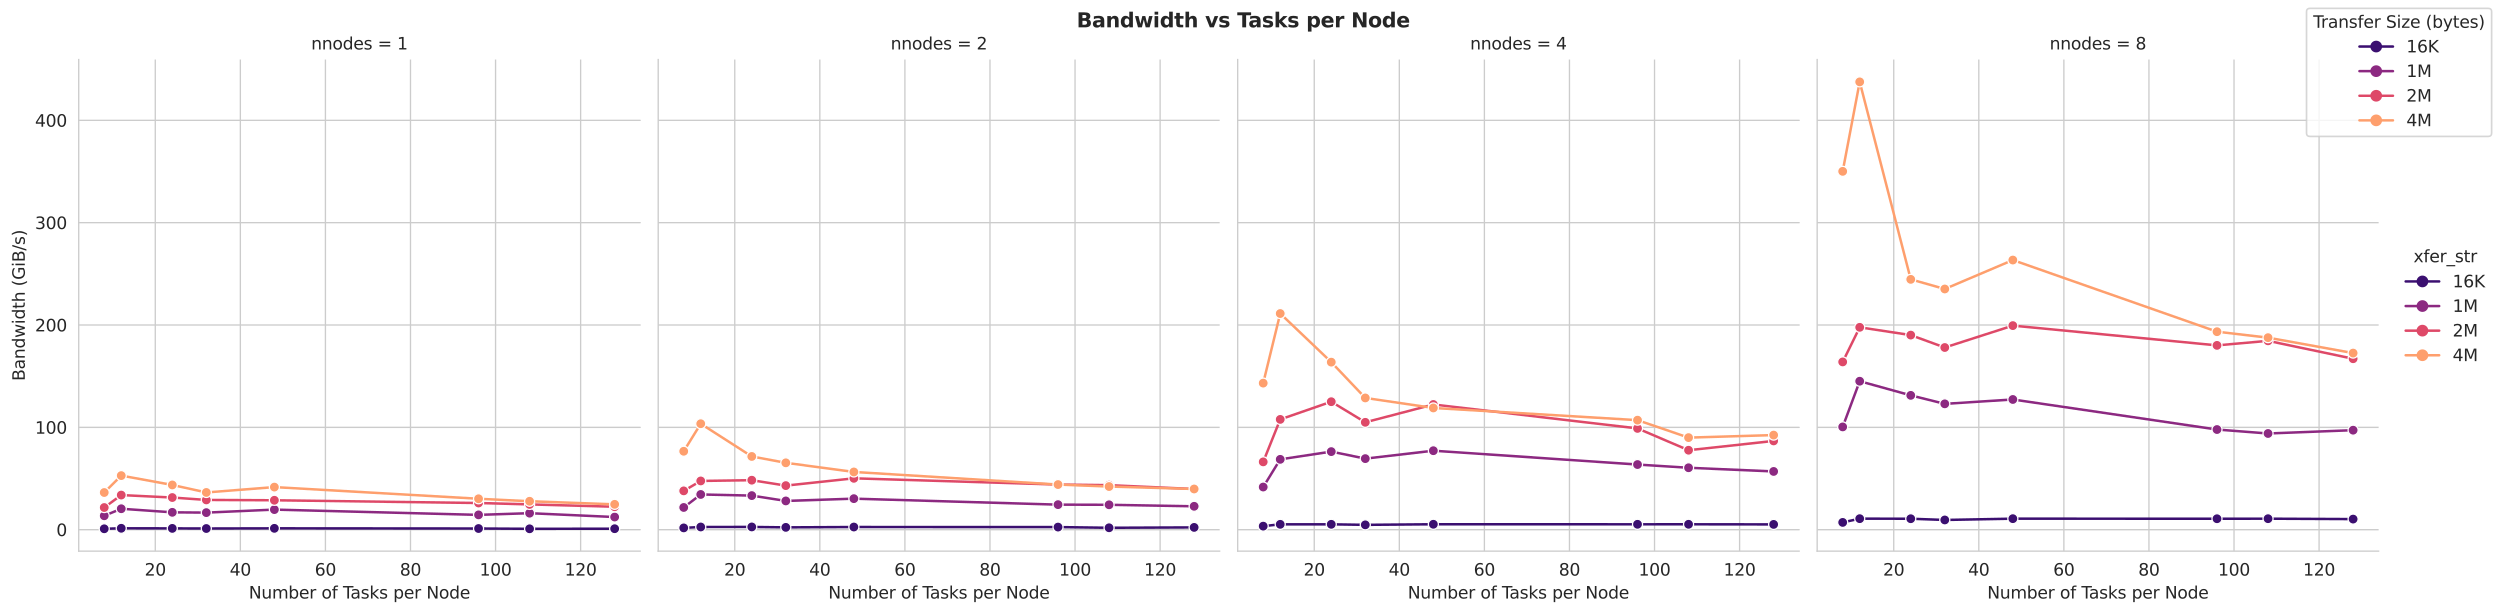 <?xml version="1.0" encoding="utf-8" standalone="no"?>
<!DOCTYPE svg PUBLIC "-//W3C//DTD SVG 1.1//EN"
  "http://www.w3.org/Graphics/SVG/1.1/DTD/svg11.dtd">
<svg xmlns:xlink="http://www.w3.org/1999/xlink" width="1491.603pt" height="366.396pt" viewBox="0 0 1491.603 366.396" xmlns="http://www.w3.org/2000/svg" version="1.1">
 <defs>
  <style type="text/css">*{stroke-linejoin: round; stroke-linecap: butt}</style>
 </defs>
 <g id="figure_1">
  <g id="patch_1">
   <path d="M -0 366.396 
L 1491.603 366.396 
L 1491.603 0 
L -0 0 
z
" style="fill: #ffffff"/>
  </g>
  <g id="axes_1">
   <g id="patch_2">
    <path d="M 46.966 328.84 
L 381.958 328.84 
L 381.958 35.52 
L 46.966 35.52 
z
" style="fill: #ffffff"/>
   </g>
   <g id="matplotlib.axis_1">
    <g id="xtick_1">
     <g id="line2d_1">
      <path d="M 92.646 328.84 
L 92.646 35.52 
" clip-path="url(#p46cfde0821)" style="fill: none; stroke: #cccccc; stroke-width: 0.8; stroke-linecap: round"/>
     </g>
     <g id="text_1">
      <!-- 20 -->
      <g style="fill: #262626" transform="translate(86.284 343.438) scale(0.1 -0.1)">
       <defs>
        <path id="DejaVuSans-32" d="M 1228 531 
L 3431 531 
L 3431 0 
L 469 0 
L 469 531 
Q 828 903 1448 1529 
Q 2069 2156 2228 2338 
Q 2531 2678 2651 2914 
Q 2772 3150 2772 3378 
Q 2772 3750 2511 3984 
Q 2250 4219 1831 4219 
Q 1534 4219 1204 4116 
Q 875 4013 500 3803 
L 500 4441 
Q 881 4594 1212 4672 
Q 1544 4750 1819 4750 
Q 2544 4750 2975 4387 
Q 3406 4025 3406 3419 
Q 3406 3131 3298 2873 
Q 3191 2616 2906 2266 
Q 2828 2175 2409 1742 
Q 1991 1309 1228 531 
z
" transform="scale(0.016)"/>
        <path id="DejaVuSans-30" d="M 2034 4250 
Q 1547 4250 1301 3770 
Q 1056 3291 1056 2328 
Q 1056 1369 1301 889 
Q 1547 409 2034 409 
Q 2525 409 2770 889 
Q 3016 1369 3016 2328 
Q 3016 3291 2770 3770 
Q 2525 4250 2034 4250 
z
M 2034 4750 
Q 2819 4750 3233 4129 
Q 3647 3509 3647 2328 
Q 3647 1150 3233 529 
Q 2819 -91 2034 -91 
Q 1250 -91 836 529 
Q 422 1150 422 2328 
Q 422 3509 836 4129 
Q 1250 4750 2034 4750 
z
" transform="scale(0.016)"/>
       </defs>
       <use xlink:href="#DejaVuSans-32"/>
       <use xlink:href="#DejaVuSans-30" transform="translate(63.623 0)"/>
      </g>
     </g>
    </g>
    <g id="xtick_2">
     <g id="line2d_2">
      <path d="M 143.403 328.84 
L 143.403 35.52 
" clip-path="url(#p46cfde0821)" style="fill: none; stroke: #cccccc; stroke-width: 0.8; stroke-linecap: round"/>
     </g>
     <g id="text_2">
      <!-- 40 -->
      <g style="fill: #262626" transform="translate(137.04 343.438) scale(0.1 -0.1)">
       <defs>
        <path id="DejaVuSans-34" d="M 2419 4116 
L 825 1625 
L 2419 1625 
L 2419 4116 
z
M 2253 4666 
L 3047 4666 
L 3047 1625 
L 3713 1625 
L 3713 1100 
L 3047 1100 
L 3047 0 
L 2419 0 
L 2419 1100 
L 313 1100 
L 313 1709 
L 2253 4666 
z
" transform="scale(0.016)"/>
       </defs>
       <use xlink:href="#DejaVuSans-34"/>
       <use xlink:href="#DejaVuSans-30" transform="translate(63.623 0)"/>
      </g>
     </g>
    </g>
    <g id="xtick_3">
     <g id="line2d_3">
      <path d="M 194.159 328.84 
L 194.159 35.52 
" clip-path="url(#p46cfde0821)" style="fill: none; stroke: #cccccc; stroke-width: 0.8; stroke-linecap: round"/>
     </g>
     <g id="text_3">
      <!-- 60 -->
      <g style="fill: #262626" transform="translate(187.797 343.438) scale(0.1 -0.1)">
       <defs>
        <path id="DejaVuSans-36" d="M 2113 2584 
Q 1688 2584 1439 2293 
Q 1191 2003 1191 1497 
Q 1191 994 1439 701 
Q 1688 409 2113 409 
Q 2538 409 2786 701 
Q 3034 994 3034 1497 
Q 3034 2003 2786 2293 
Q 2538 2584 2113 2584 
z
M 3366 4563 
L 3366 3988 
Q 3128 4100 2886 4159 
Q 2644 4219 2406 4219 
Q 1781 4219 1451 3797 
Q 1122 3375 1075 2522 
Q 1259 2794 1537 2939 
Q 1816 3084 2150 3084 
Q 2853 3084 3261 2657 
Q 3669 2231 3669 1497 
Q 3669 778 3244 343 
Q 2819 -91 2113 -91 
Q 1303 -91 875 529 
Q 447 1150 447 2328 
Q 447 3434 972 4092 
Q 1497 4750 2381 4750 
Q 2619 4750 2861 4703 
Q 3103 4656 3366 4563 
z
" transform="scale(0.016)"/>
       </defs>
       <use xlink:href="#DejaVuSans-36"/>
       <use xlink:href="#DejaVuSans-30" transform="translate(63.623 0)"/>
      </g>
     </g>
    </g>
    <g id="xtick_4">
     <g id="line2d_4">
      <path d="M 244.916 328.84 
L 244.916 35.52 
" clip-path="url(#p46cfde0821)" style="fill: none; stroke: #cccccc; stroke-width: 0.8; stroke-linecap: round"/>
     </g>
     <g id="text_4">
      <!-- 80 -->
      <g style="fill: #262626" transform="translate(238.553 343.438) scale(0.1 -0.1)">
       <defs>
        <path id="DejaVuSans-38" d="M 2034 2216 
Q 1584 2216 1326 1975 
Q 1069 1734 1069 1313 
Q 1069 891 1326 650 
Q 1584 409 2034 409 
Q 2484 409 2743 651 
Q 3003 894 3003 1313 
Q 3003 1734 2745 1975 
Q 2488 2216 2034 2216 
z
M 1403 2484 
Q 997 2584 770 2862 
Q 544 3141 544 3541 
Q 544 4100 942 4425 
Q 1341 4750 2034 4750 
Q 2731 4750 3128 4425 
Q 3525 4100 3525 3541 
Q 3525 3141 3298 2862 
Q 3072 2584 2669 2484 
Q 3125 2378 3379 2068 
Q 3634 1759 3634 1313 
Q 3634 634 3220 271 
Q 2806 -91 2034 -91 
Q 1263 -91 848 271 
Q 434 634 434 1313 
Q 434 1759 690 2068 
Q 947 2378 1403 2484 
z
M 1172 3481 
Q 1172 3119 1398 2916 
Q 1625 2713 2034 2713 
Q 2441 2713 2670 2916 
Q 2900 3119 2900 3481 
Q 2900 3844 2670 4047 
Q 2441 4250 2034 4250 
Q 1625 4250 1398 4047 
Q 1172 3844 1172 3481 
z
" transform="scale(0.016)"/>
       </defs>
       <use xlink:href="#DejaVuSans-38"/>
       <use xlink:href="#DejaVuSans-30" transform="translate(63.623 0)"/>
      </g>
     </g>
    </g>
    <g id="xtick_5">
     <g id="line2d_5">
      <path d="M 295.672 328.84 
L 295.672 35.52 
" clip-path="url(#p46cfde0821)" style="fill: none; stroke: #cccccc; stroke-width: 0.8; stroke-linecap: round"/>
     </g>
     <g id="text_5">
      <!-- 100 -->
      <g style="fill: #262626" transform="translate(286.128 343.438) scale(0.1 -0.1)">
       <defs>
        <path id="DejaVuSans-31" d="M 794 531 
L 1825 531 
L 1825 4091 
L 703 3866 
L 703 4441 
L 1819 4666 
L 2450 4666 
L 2450 531 
L 3481 531 
L 3481 0 
L 794 0 
L 794 531 
z
" transform="scale(0.016)"/>
       </defs>
       <use xlink:href="#DejaVuSans-31"/>
       <use xlink:href="#DejaVuSans-30" transform="translate(63.623 0)"/>
       <use xlink:href="#DejaVuSans-30" transform="translate(127.246 0)"/>
      </g>
     </g>
    </g>
    <g id="xtick_6">
     <g id="line2d_6">
      <path d="M 346.428 328.84 
L 346.428 35.52 
" clip-path="url(#p46cfde0821)" style="fill: none; stroke: #cccccc; stroke-width: 0.8; stroke-linecap: round"/>
     </g>
     <g id="text_6">
      <!-- 120 -->
      <g style="fill: #262626" transform="translate(336.885 343.438) scale(0.1 -0.1)">
       <use xlink:href="#DejaVuSans-31"/>
       <use xlink:href="#DejaVuSans-32" transform="translate(63.623 0)"/>
       <use xlink:href="#DejaVuSans-30" transform="translate(127.246 0)"/>
      </g>
     </g>
    </g>
    <g id="text_7">
     <!-- Number of Tasks per Node -->
     <g style="fill: #262626" transform="translate(148.445 357.117) scale(0.1 -0.1)">
      <defs>
       <path id="DejaVuSans-4e" d="M 628 4666 
L 1478 4666 
L 3547 763 
L 3547 4666 
L 4159 4666 
L 4159 0 
L 3309 0 
L 1241 3903 
L 1241 0 
L 628 0 
L 628 4666 
z
" transform="scale(0.016)"/>
       <path id="DejaVuSans-75" d="M 544 1381 
L 544 3500 
L 1119 3500 
L 1119 1403 
Q 1119 906 1312 657 
Q 1506 409 1894 409 
Q 2359 409 2629 706 
Q 2900 1003 2900 1516 
L 2900 3500 
L 3475 3500 
L 3475 0 
L 2900 0 
L 2900 538 
Q 2691 219 2414 64 
Q 2138 -91 1772 -91 
Q 1169 -91 856 284 
Q 544 659 544 1381 
z
M 1991 3584 
L 1991 3584 
z
" transform="scale(0.016)"/>
       <path id="DejaVuSans-6d" d="M 3328 2828 
Q 3544 3216 3844 3400 
Q 4144 3584 4550 3584 
Q 5097 3584 5394 3201 
Q 5691 2819 5691 2113 
L 5691 0 
L 5113 0 
L 5113 2094 
Q 5113 2597 4934 2840 
Q 4756 3084 4391 3084 
Q 3944 3084 3684 2787 
Q 3425 2491 3425 1978 
L 3425 0 
L 2847 0 
L 2847 2094 
Q 2847 2600 2669 2842 
Q 2491 3084 2119 3084 
Q 1678 3084 1418 2786 
Q 1159 2488 1159 1978 
L 1159 0 
L 581 0 
L 581 3500 
L 1159 3500 
L 1159 2956 
Q 1356 3278 1631 3431 
Q 1906 3584 2284 3584 
Q 2666 3584 2933 3390 
Q 3200 3197 3328 2828 
z
" transform="scale(0.016)"/>
       <path id="DejaVuSans-62" d="M 3116 1747 
Q 3116 2381 2855 2742 
Q 2594 3103 2138 3103 
Q 1681 3103 1420 2742 
Q 1159 2381 1159 1747 
Q 1159 1113 1420 752 
Q 1681 391 2138 391 
Q 2594 391 2855 752 
Q 3116 1113 3116 1747 
z
M 1159 2969 
Q 1341 3281 1617 3432 
Q 1894 3584 2278 3584 
Q 2916 3584 3314 3078 
Q 3713 2572 3713 1747 
Q 3713 922 3314 415 
Q 2916 -91 2278 -91 
Q 1894 -91 1617 61 
Q 1341 213 1159 525 
L 1159 0 
L 581 0 
L 581 4863 
L 1159 4863 
L 1159 2969 
z
" transform="scale(0.016)"/>
       <path id="DejaVuSans-65" d="M 3597 1894 
L 3597 1613 
L 953 1613 
Q 991 1019 1311 708 
Q 1631 397 2203 397 
Q 2534 397 2845 478 
Q 3156 559 3463 722 
L 3463 178 
Q 3153 47 2828 -22 
Q 2503 -91 2169 -91 
Q 1331 -91 842 396 
Q 353 884 353 1716 
Q 353 2575 817 3079 
Q 1281 3584 2069 3584 
Q 2775 3584 3186 3129 
Q 3597 2675 3597 1894 
z
M 3022 2063 
Q 3016 2534 2758 2815 
Q 2500 3097 2075 3097 
Q 1594 3097 1305 2825 
Q 1016 2553 972 2059 
L 3022 2063 
z
" transform="scale(0.016)"/>
       <path id="DejaVuSans-72" d="M 2631 2963 
Q 2534 3019 2420 3045 
Q 2306 3072 2169 3072 
Q 1681 3072 1420 2755 
Q 1159 2438 1159 1844 
L 1159 0 
L 581 0 
L 581 3500 
L 1159 3500 
L 1159 2956 
Q 1341 3275 1631 3429 
Q 1922 3584 2338 3584 
Q 2397 3584 2469 3576 
Q 2541 3569 2628 3553 
L 2631 2963 
z
" transform="scale(0.016)"/>
       <path id="DejaVuSans-20" transform="scale(0.016)"/>
       <path id="DejaVuSans-6f" d="M 1959 3097 
Q 1497 3097 1228 2736 
Q 959 2375 959 1747 
Q 959 1119 1226 758 
Q 1494 397 1959 397 
Q 2419 397 2687 759 
Q 2956 1122 2956 1747 
Q 2956 2369 2687 2733 
Q 2419 3097 1959 3097 
z
M 1959 3584 
Q 2709 3584 3137 3096 
Q 3566 2609 3566 1747 
Q 3566 888 3137 398 
Q 2709 -91 1959 -91 
Q 1206 -91 779 398 
Q 353 888 353 1747 
Q 353 2609 779 3096 
Q 1206 3584 1959 3584 
z
" transform="scale(0.016)"/>
       <path id="DejaVuSans-66" d="M 2375 4863 
L 2375 4384 
L 1825 4384 
Q 1516 4384 1395 4259 
Q 1275 4134 1275 3809 
L 1275 3500 
L 2222 3500 
L 2222 3053 
L 1275 3053 
L 1275 0 
L 697 0 
L 697 3053 
L 147 3053 
L 147 3500 
L 697 3500 
L 697 3744 
Q 697 4328 969 4595 
Q 1241 4863 1831 4863 
L 2375 4863 
z
" transform="scale(0.016)"/>
       <path id="DejaVuSans-54" d="M -19 4666 
L 3928 4666 
L 3928 4134 
L 2272 4134 
L 2272 0 
L 1638 0 
L 1638 4134 
L -19 4134 
L -19 4666 
z
" transform="scale(0.016)"/>
       <path id="DejaVuSans-61" d="M 2194 1759 
Q 1497 1759 1228 1600 
Q 959 1441 959 1056 
Q 959 750 1161 570 
Q 1363 391 1709 391 
Q 2188 391 2477 730 
Q 2766 1069 2766 1631 
L 2766 1759 
L 2194 1759 
z
M 3341 1997 
L 3341 0 
L 2766 0 
L 2766 531 
Q 2569 213 2275 61 
Q 1981 -91 1556 -91 
Q 1019 -91 701 211 
Q 384 513 384 1019 
Q 384 1609 779 1909 
Q 1175 2209 1959 2209 
L 2766 2209 
L 2766 2266 
Q 2766 2663 2505 2880 
Q 2244 3097 1772 3097 
Q 1472 3097 1187 3025 
Q 903 2953 641 2809 
L 641 3341 
Q 956 3463 1253 3523 
Q 1550 3584 1831 3584 
Q 2591 3584 2966 3190 
Q 3341 2797 3341 1997 
z
" transform="scale(0.016)"/>
       <path id="DejaVuSans-73" d="M 2834 3397 
L 2834 2853 
Q 2591 2978 2328 3040 
Q 2066 3103 1784 3103 
Q 1356 3103 1142 2972 
Q 928 2841 928 2578 
Q 928 2378 1081 2264 
Q 1234 2150 1697 2047 
L 1894 2003 
Q 2506 1872 2764 1633 
Q 3022 1394 3022 966 
Q 3022 478 2636 193 
Q 2250 -91 1575 -91 
Q 1294 -91 989 -36 
Q 684 19 347 128 
L 347 722 
Q 666 556 975 473 
Q 1284 391 1588 391 
Q 1994 391 2212 530 
Q 2431 669 2431 922 
Q 2431 1156 2273 1281 
Q 2116 1406 1581 1522 
L 1381 1569 
Q 847 1681 609 1914 
Q 372 2147 372 2553 
Q 372 3047 722 3315 
Q 1072 3584 1716 3584 
Q 2034 3584 2315 3537 
Q 2597 3491 2834 3397 
z
" transform="scale(0.016)"/>
       <path id="DejaVuSans-6b" d="M 581 4863 
L 1159 4863 
L 1159 1991 
L 2875 3500 
L 3609 3500 
L 1753 1863 
L 3688 0 
L 2938 0 
L 1159 1709 
L 1159 0 
L 581 0 
L 581 4863 
z
" transform="scale(0.016)"/>
       <path id="DejaVuSans-70" d="M 1159 525 
L 1159 -1331 
L 581 -1331 
L 581 3500 
L 1159 3500 
L 1159 2969 
Q 1341 3281 1617 3432 
Q 1894 3584 2278 3584 
Q 2916 3584 3314 3078 
Q 3713 2572 3713 1747 
Q 3713 922 3314 415 
Q 2916 -91 2278 -91 
Q 1894 -91 1617 61 
Q 1341 213 1159 525 
z
M 3116 1747 
Q 3116 2381 2855 2742 
Q 2594 3103 2138 3103 
Q 1681 3103 1420 2742 
Q 1159 2381 1159 1747 
Q 1159 1113 1420 752 
Q 1681 391 2138 391 
Q 2594 391 2855 752 
Q 3116 1113 3116 1747 
z
" transform="scale(0.016)"/>
       <path id="DejaVuSans-64" d="M 2906 2969 
L 2906 4863 
L 3481 4863 
L 3481 0 
L 2906 0 
L 2906 525 
Q 2725 213 2448 61 
Q 2172 -91 1784 -91 
Q 1150 -91 751 415 
Q 353 922 353 1747 
Q 353 2572 751 3078 
Q 1150 3584 1784 3584 
Q 2172 3584 2448 3432 
Q 2725 3281 2906 2969 
z
M 947 1747 
Q 947 1113 1208 752 
Q 1469 391 1925 391 
Q 2381 391 2643 752 
Q 2906 1113 2906 1747 
Q 2906 2381 2643 2742 
Q 2381 3103 1925 3103 
Q 1469 3103 1208 2742 
Q 947 2381 947 1747 
z
" transform="scale(0.016)"/>
      </defs>
      <use xlink:href="#DejaVuSans-4e"/>
      <use xlink:href="#DejaVuSans-75" transform="translate(74.805 0)"/>
      <use xlink:href="#DejaVuSans-6d" transform="translate(138.184 0)"/>
      <use xlink:href="#DejaVuSans-62" transform="translate(235.596 0)"/>
      <use xlink:href="#DejaVuSans-65" transform="translate(299.072 0)"/>
      <use xlink:href="#DejaVuSans-72" transform="translate(360.596 0)"/>
      <use xlink:href="#DejaVuSans-20" transform="translate(401.709 0)"/>
      <use xlink:href="#DejaVuSans-6f" transform="translate(433.496 0)"/>
      <use xlink:href="#DejaVuSans-66" transform="translate(494.678 0)"/>
      <use xlink:href="#DejaVuSans-20" transform="translate(529.883 0)"/>
      <use xlink:href="#DejaVuSans-54" transform="translate(561.67 0)"/>
      <use xlink:href="#DejaVuSans-61" transform="translate(606.254 0)"/>
      <use xlink:href="#DejaVuSans-73" transform="translate(667.533 0)"/>
      <use xlink:href="#DejaVuSans-6b" transform="translate(719.633 0)"/>
      <use xlink:href="#DejaVuSans-73" transform="translate(777.543 0)"/>
      <use xlink:href="#DejaVuSans-20" transform="translate(829.643 0)"/>
      <use xlink:href="#DejaVuSans-70" transform="translate(861.43 0)"/>
      <use xlink:href="#DejaVuSans-65" transform="translate(924.906 0)"/>
      <use xlink:href="#DejaVuSans-72" transform="translate(986.43 0)"/>
      <use xlink:href="#DejaVuSans-20" transform="translate(1027.543 0)"/>
      <use xlink:href="#DejaVuSans-4e" transform="translate(1059.33 0)"/>
      <use xlink:href="#DejaVuSans-6f" transform="translate(1134.135 0)"/>
      <use xlink:href="#DejaVuSans-64" transform="translate(1195.316 0)"/>
      <use xlink:href="#DejaVuSans-65" transform="translate(1258.793 0)"/>
     </g>
    </g>
   </g>
   <g id="matplotlib.axis_2">
    <g id="ytick_1">
     <g id="line2d_7">
      <path d="M 46.966 316.043 
L 381.958 316.043 
" clip-path="url(#p46cfde0821)" style="fill: none; stroke: #cccccc; stroke-width: 0.8; stroke-linecap: round"/>
     </g>
     <g id="text_8">
      <!-- 0 -->
      <g style="fill: #262626" transform="translate(33.603 319.842) scale(0.1 -0.1)">
       <use xlink:href="#DejaVuSans-30"/>
      </g>
     </g>
    </g>
    <g id="ytick_2">
     <g id="line2d_8">
      <path d="M 46.966 254.983 
L 381.958 254.983 
" clip-path="url(#p46cfde0821)" style="fill: none; stroke: #cccccc; stroke-width: 0.8; stroke-linecap: round"/>
     </g>
     <g id="text_9">
      <!-- 100 -->
      <g style="fill: #262626" transform="translate(20.878 258.782) scale(0.1 -0.1)">
       <use xlink:href="#DejaVuSans-31"/>
       <use xlink:href="#DejaVuSans-30" transform="translate(63.623 0)"/>
       <use xlink:href="#DejaVuSans-30" transform="translate(127.246 0)"/>
      </g>
     </g>
    </g>
    <g id="ytick_3">
     <g id="line2d_9">
      <path d="M 46.966 193.923 
L 381.958 193.923 
" clip-path="url(#p46cfde0821)" style="fill: none; stroke: #cccccc; stroke-width: 0.8; stroke-linecap: round"/>
     </g>
     <g id="text_10">
      <!-- 200 -->
      <g style="fill: #262626" transform="translate(20.878 197.722) scale(0.1 -0.1)">
       <use xlink:href="#DejaVuSans-32"/>
       <use xlink:href="#DejaVuSans-30" transform="translate(63.623 0)"/>
       <use xlink:href="#DejaVuSans-30" transform="translate(127.246 0)"/>
      </g>
     </g>
    </g>
    <g id="ytick_4">
     <g id="line2d_10">
      <path d="M 46.966 132.863 
L 381.958 132.863 
" clip-path="url(#p46cfde0821)" style="fill: none; stroke: #cccccc; stroke-width: 0.8; stroke-linecap: round"/>
     </g>
     <g id="text_11">
      <!-- 300 -->
      <g style="fill: #262626" transform="translate(20.878 136.662) scale(0.1 -0.1)">
       <defs>
        <path id="DejaVuSans-33" d="M 2597 2516 
Q 3050 2419 3304 2112 
Q 3559 1806 3559 1356 
Q 3559 666 3084 287 
Q 2609 -91 1734 -91 
Q 1441 -91 1130 -33 
Q 819 25 488 141 
L 488 750 
Q 750 597 1062 519 
Q 1375 441 1716 441 
Q 2309 441 2620 675 
Q 2931 909 2931 1356 
Q 2931 1769 2642 2001 
Q 2353 2234 1838 2234 
L 1294 2234 
L 1294 2753 
L 1863 2753 
Q 2328 2753 2575 2939 
Q 2822 3125 2822 3475 
Q 2822 3834 2567 4026 
Q 2313 4219 1838 4219 
Q 1578 4219 1281 4162 
Q 984 4106 628 3988 
L 628 4550 
Q 988 4650 1302 4700 
Q 1616 4750 1894 4750 
Q 2613 4750 3031 4423 
Q 3450 4097 3450 3541 
Q 3450 3153 3228 2886 
Q 3006 2619 2597 2516 
z
" transform="scale(0.016)"/>
       </defs>
       <use xlink:href="#DejaVuSans-33"/>
       <use xlink:href="#DejaVuSans-30" transform="translate(63.623 0)"/>
       <use xlink:href="#DejaVuSans-30" transform="translate(127.246 0)"/>
      </g>
     </g>
    </g>
    <g id="ytick_5">
     <g id="line2d_11">
      <path d="M 46.966 71.803 
L 381.958 71.803 
" clip-path="url(#p46cfde0821)" style="fill: none; stroke: #cccccc; stroke-width: 0.8; stroke-linecap: round"/>
     </g>
     <g id="text_12">
      <!-- 400 -->
      <g style="fill: #262626" transform="translate(20.878 75.602) scale(0.1 -0.1)">
       <use xlink:href="#DejaVuSans-34"/>
       <use xlink:href="#DejaVuSans-30" transform="translate(63.623 0)"/>
       <use xlink:href="#DejaVuSans-30" transform="translate(127.246 0)"/>
      </g>
     </g>
    </g>
    <g id="text_13">
     <!-- Bandwidth (GiB/s) -->
     <g style="fill: #262626" transform="translate(14.798 227.272) rotate(-90) scale(0.1 -0.1)">
      <defs>
       <path id="DejaVuSans-42" d="M 1259 2228 
L 1259 519 
L 2272 519 
Q 2781 519 3026 730 
Q 3272 941 3272 1375 
Q 3272 1813 3026 2020 
Q 2781 2228 2272 2228 
L 1259 2228 
z
M 1259 4147 
L 1259 2741 
L 2194 2741 
Q 2656 2741 2882 2914 
Q 3109 3088 3109 3444 
Q 3109 3797 2882 3972 
Q 2656 4147 2194 4147 
L 1259 4147 
z
M 628 4666 
L 2241 4666 
Q 2963 4666 3353 4366 
Q 3744 4066 3744 3513 
Q 3744 3084 3544 2831 
Q 3344 2578 2956 2516 
Q 3422 2416 3680 2098 
Q 3938 1781 3938 1306 
Q 3938 681 3513 340 
Q 3088 0 2303 0 
L 628 0 
L 628 4666 
z
" transform="scale(0.016)"/>
       <path id="DejaVuSans-6e" d="M 3513 2113 
L 3513 0 
L 2938 0 
L 2938 2094 
Q 2938 2591 2744 2837 
Q 2550 3084 2163 3084 
Q 1697 3084 1428 2787 
Q 1159 2491 1159 1978 
L 1159 0 
L 581 0 
L 581 3500 
L 1159 3500 
L 1159 2956 
Q 1366 3272 1645 3428 
Q 1925 3584 2291 3584 
Q 2894 3584 3203 3211 
Q 3513 2838 3513 2113 
z
" transform="scale(0.016)"/>
       <path id="DejaVuSans-77" d="M 269 3500 
L 844 3500 
L 1563 769 
L 2278 3500 
L 2956 3500 
L 3675 769 
L 4391 3500 
L 4966 3500 
L 4050 0 
L 3372 0 
L 2619 2869 
L 1863 0 
L 1184 0 
L 269 3500 
z
" transform="scale(0.016)"/>
       <path id="DejaVuSans-69" d="M 603 3500 
L 1178 3500 
L 1178 0 
L 603 0 
L 603 3500 
z
M 603 4863 
L 1178 4863 
L 1178 4134 
L 603 4134 
L 603 4863 
z
" transform="scale(0.016)"/>
       <path id="DejaVuSans-74" d="M 1172 4494 
L 1172 3500 
L 2356 3500 
L 2356 3053 
L 1172 3053 
L 1172 1153 
Q 1172 725 1289 603 
Q 1406 481 1766 481 
L 2356 481 
L 2356 0 
L 1766 0 
Q 1100 0 847 248 
Q 594 497 594 1153 
L 594 3053 
L 172 3053 
L 172 3500 
L 594 3500 
L 594 4494 
L 1172 4494 
z
" transform="scale(0.016)"/>
       <path id="DejaVuSans-68" d="M 3513 2113 
L 3513 0 
L 2938 0 
L 2938 2094 
Q 2938 2591 2744 2837 
Q 2550 3084 2163 3084 
Q 1697 3084 1428 2787 
Q 1159 2491 1159 1978 
L 1159 0 
L 581 0 
L 581 4863 
L 1159 4863 
L 1159 2956 
Q 1366 3272 1645 3428 
Q 1925 3584 2291 3584 
Q 2894 3584 3203 3211 
Q 3513 2838 3513 2113 
z
" transform="scale(0.016)"/>
       <path id="DejaVuSans-28" d="M 1984 4856 
Q 1566 4138 1362 3434 
Q 1159 2731 1159 2009 
Q 1159 1288 1364 580 
Q 1569 -128 1984 -844 
L 1484 -844 
Q 1016 -109 783 600 
Q 550 1309 550 2009 
Q 550 2706 781 3412 
Q 1013 4119 1484 4856 
L 1984 4856 
z
" transform="scale(0.016)"/>
       <path id="DejaVuSans-47" d="M 3809 666 
L 3809 1919 
L 2778 1919 
L 2778 2438 
L 4434 2438 
L 4434 434 
Q 4069 175 3628 42 
Q 3188 -91 2688 -91 
Q 1594 -91 976 548 
Q 359 1188 359 2328 
Q 359 3472 976 4111 
Q 1594 4750 2688 4750 
Q 3144 4750 3555 4637 
Q 3966 4525 4313 4306 
L 4313 3634 
Q 3963 3931 3569 4081 
Q 3175 4231 2741 4231 
Q 1884 4231 1454 3753 
Q 1025 3275 1025 2328 
Q 1025 1384 1454 906 
Q 1884 428 2741 428 
Q 3075 428 3337 486 
Q 3600 544 3809 666 
z
" transform="scale(0.016)"/>
       <path id="DejaVuSans-2f" d="M 1625 4666 
L 2156 4666 
L 531 -594 
L 0 -594 
L 1625 4666 
z
" transform="scale(0.016)"/>
       <path id="DejaVuSans-29" d="M 513 4856 
L 1013 4856 
Q 1481 4119 1714 3412 
Q 1947 2706 1947 2009 
Q 1947 1309 1714 600 
Q 1481 -109 1013 -844 
L 513 -844 
Q 928 -128 1133 580 
Q 1338 1288 1338 2009 
Q 1338 2731 1133 3434 
Q 928 4138 513 4856 
z
" transform="scale(0.016)"/>
      </defs>
      <use xlink:href="#DejaVuSans-42"/>
      <use xlink:href="#DejaVuSans-61" transform="translate(68.604 0)"/>
      <use xlink:href="#DejaVuSans-6e" transform="translate(129.883 0)"/>
      <use xlink:href="#DejaVuSans-64" transform="translate(193.262 0)"/>
      <use xlink:href="#DejaVuSans-77" transform="translate(256.738 0)"/>
      <use xlink:href="#DejaVuSans-69" transform="translate(338.525 0)"/>
      <use xlink:href="#DejaVuSans-64" transform="translate(366.309 0)"/>
      <use xlink:href="#DejaVuSans-74" transform="translate(429.785 0)"/>
      <use xlink:href="#DejaVuSans-68" transform="translate(468.994 0)"/>
      <use xlink:href="#DejaVuSans-20" transform="translate(532.373 0)"/>
      <use xlink:href="#DejaVuSans-28" transform="translate(564.16 0)"/>
      <use xlink:href="#DejaVuSans-47" transform="translate(603.174 0)"/>
      <use xlink:href="#DejaVuSans-69" transform="translate(680.664 0)"/>
      <use xlink:href="#DejaVuSans-42" transform="translate(708.447 0)"/>
      <use xlink:href="#DejaVuSans-2f" transform="translate(777.051 0)"/>
      <use xlink:href="#DejaVuSans-73" transform="translate(810.742 0)"/>
      <use xlink:href="#DejaVuSans-29" transform="translate(862.842 0)"/>
     </g>
    </g>
   </g>
   <g id="FillBetweenPolyCollection_1"/>
   <g id="FillBetweenPolyCollection_2"/>
   <g id="FillBetweenPolyCollection_3"/>
   <g id="FillBetweenPolyCollection_4"/>
   <g id="line2d_12">
    <path d="M 62.193 315.5 
L 72.344 315.192 
L 102.798 315.258 
L 123.1 315.332 
L 163.705 315.23 
L 285.521 315.335 
L 315.975 315.507 
L 366.731 315.451 
" clip-path="url(#p46cfde0821)" style="fill: none; stroke: #3b0f70; stroke-width: 1.5; stroke-linecap: round"/>
    <defs>
     <path id="m59dc8b6e03" d="M 0 3 
C 0.796 3 1.559 2.684 2.121 2.121 
C 2.684 1.559 3 0.796 3 0 
C 3 -0.796 2.684 -1.559 2.121 -2.121 
C 1.559 -2.684 0.796 -3 0 -3 
C -0.796 -3 -1.559 -2.684 -2.121 -2.121 
C -2.684 -1.559 -3 -0.796 -3 0 
C -3 0.796 -2.684 1.559 -2.121 2.121 
C -1.559 2.684 -0.796 3 0 3 
z
" style="stroke: #ffffff; stroke-width: 0.75"/>
    </defs>
    <g clip-path="url(#p46cfde0821)">
     <use xlink:href="#m59dc8b6e03" x="62.193" y="315.5" style="fill: #3b0f70; stroke: #ffffff; stroke-width: 0.75"/>
     <use xlink:href="#m59dc8b6e03" x="72.344" y="315.192" style="fill: #3b0f70; stroke: #ffffff; stroke-width: 0.75"/>
     <use xlink:href="#m59dc8b6e03" x="102.798" y="315.258" style="fill: #3b0f70; stroke: #ffffff; stroke-width: 0.75"/>
     <use xlink:href="#m59dc8b6e03" x="123.1" y="315.332" style="fill: #3b0f70; stroke: #ffffff; stroke-width: 0.75"/>
     <use xlink:href="#m59dc8b6e03" x="163.705" y="315.23" style="fill: #3b0f70; stroke: #ffffff; stroke-width: 0.75"/>
     <use xlink:href="#m59dc8b6e03" x="285.521" y="315.335" style="fill: #3b0f70; stroke: #ffffff; stroke-width: 0.75"/>
     <use xlink:href="#m59dc8b6e03" x="315.975" y="315.507" style="fill: #3b0f70; stroke: #ffffff; stroke-width: 0.75"/>
     <use xlink:href="#m59dc8b6e03" x="366.731" y="315.451" style="fill: #3b0f70; stroke: #ffffff; stroke-width: 0.75"/>
    </g>
   </g>
   <g id="line2d_13">
    <path d="M 62.193 307.742 
L 72.344 303.54 
L 102.798 305.673 
L 123.1 305.851 
L 163.705 304.047 
L 285.521 307.194 
L 315.975 306.188 
L 366.731 308.482 
" clip-path="url(#p46cfde0821)" style="fill: none; stroke: #8c2981; stroke-width: 1.5; stroke-linecap: round"/>
    <defs>
     <path id="m62a002553f" d="M 0 3 
C 0.796 3 1.559 2.684 2.121 2.121 
C 2.684 1.559 3 0.796 3 0 
C 3 -0.796 2.684 -1.559 2.121 -2.121 
C 1.559 -2.684 0.796 -3 0 -3 
C -0.796 -3 -1.559 -2.684 -2.121 -2.121 
C -2.684 -1.559 -3 -0.796 -3 0 
C -3 0.796 -2.684 1.559 -2.121 2.121 
C -1.559 2.684 -0.796 3 0 3 
z
" style="stroke: #ffffff; stroke-width: 0.75"/>
    </defs>
    <g clip-path="url(#p46cfde0821)">
     <use xlink:href="#m62a002553f" x="62.193" y="307.742" style="fill: #8c2981; stroke: #ffffff; stroke-width: 0.75"/>
     <use xlink:href="#m62a002553f" x="72.344" y="303.54" style="fill: #8c2981; stroke: #ffffff; stroke-width: 0.75"/>
     <use xlink:href="#m62a002553f" x="102.798" y="305.673" style="fill: #8c2981; stroke: #ffffff; stroke-width: 0.75"/>
     <use xlink:href="#m62a002553f" x="123.1" y="305.851" style="fill: #8c2981; stroke: #ffffff; stroke-width: 0.75"/>
     <use xlink:href="#m62a002553f" x="163.705" y="304.047" style="fill: #8c2981; stroke: #ffffff; stroke-width: 0.75"/>
     <use xlink:href="#m62a002553f" x="285.521" y="307.194" style="fill: #8c2981; stroke: #ffffff; stroke-width: 0.75"/>
     <use xlink:href="#m62a002553f" x="315.975" y="306.188" style="fill: #8c2981; stroke: #ffffff; stroke-width: 0.75"/>
     <use xlink:href="#m62a002553f" x="366.731" y="308.482" style="fill: #8c2981; stroke: #ffffff; stroke-width: 0.75"/>
    </g>
   </g>
   <g id="line2d_14">
    <path d="M 62.193 302.812 
L 72.344 295.379 
L 102.798 296.848 
L 123.1 298.279 
L 163.705 298.483 
L 285.521 300.115 
L 315.975 300.952 
L 366.731 302.333 
" clip-path="url(#p46cfde0821)" style="fill: none; stroke: #de4968; stroke-width: 1.5; stroke-linecap: round"/>
    <defs>
     <path id="m107f43273e" d="M 0 3 
C 0.796 3 1.559 2.684 2.121 2.121 
C 2.684 1.559 3 0.796 3 0 
C 3 -0.796 2.684 -1.559 2.121 -2.121 
C 1.559 -2.684 0.796 -3 0 -3 
C -0.796 -3 -1.559 -2.684 -2.121 -2.121 
C -2.684 -1.559 -3 -0.796 -3 0 
C -3 0.796 -2.684 1.559 -2.121 2.121 
C -1.559 2.684 -0.796 3 0 3 
z
" style="stroke: #ffffff; stroke-width: 0.75"/>
    </defs>
    <g clip-path="url(#p46cfde0821)">
     <use xlink:href="#m107f43273e" x="62.193" y="302.812" style="fill: #de4968; stroke: #ffffff; stroke-width: 0.75"/>
     <use xlink:href="#m107f43273e" x="72.344" y="295.379" style="fill: #de4968; stroke: #ffffff; stroke-width: 0.75"/>
     <use xlink:href="#m107f43273e" x="102.798" y="296.848" style="fill: #de4968; stroke: #ffffff; stroke-width: 0.75"/>
     <use xlink:href="#m107f43273e" x="123.1" y="298.279" style="fill: #de4968; stroke: #ffffff; stroke-width: 0.75"/>
     <use xlink:href="#m107f43273e" x="163.705" y="298.483" style="fill: #de4968; stroke: #ffffff; stroke-width: 0.75"/>
     <use xlink:href="#m107f43273e" x="285.521" y="300.115" style="fill: #de4968; stroke: #ffffff; stroke-width: 0.75"/>
     <use xlink:href="#m107f43273e" x="315.975" y="300.952" style="fill: #de4968; stroke: #ffffff; stroke-width: 0.75"/>
     <use xlink:href="#m107f43273e" x="366.731" y="302.333" style="fill: #de4968; stroke: #ffffff; stroke-width: 0.75"/>
    </g>
   </g>
   <g id="line2d_15">
    <path d="M 62.193 293.857 
L 72.344 283.765 
L 102.798 289.345 
L 123.1 293.817 
L 163.705 290.621 
L 285.521 297.58 
L 315.975 299.07 
L 366.731 300.902 
" clip-path="url(#p46cfde0821)" style="fill: none; stroke: #fe9f6d; stroke-width: 1.5; stroke-linecap: round"/>
    <defs>
     <path id="m547ad7ed43" d="M 0 3 
C 0.796 3 1.559 2.684 2.121 2.121 
C 2.684 1.559 3 0.796 3 0 
C 3 -0.796 2.684 -1.559 2.121 -2.121 
C 1.559 -2.684 0.796 -3 0 -3 
C -0.796 -3 -1.559 -2.684 -2.121 -2.121 
C -2.684 -1.559 -3 -0.796 -3 0 
C -3 0.796 -2.684 1.559 -2.121 2.121 
C -1.559 2.684 -0.796 3 0 3 
z
" style="stroke: #ffffff; stroke-width: 0.75"/>
    </defs>
    <g clip-path="url(#p46cfde0821)">
     <use xlink:href="#m547ad7ed43" x="62.193" y="293.857" style="fill: #fe9f6d; stroke: #ffffff; stroke-width: 0.75"/>
     <use xlink:href="#m547ad7ed43" x="72.344" y="283.765" style="fill: #fe9f6d; stroke: #ffffff; stroke-width: 0.75"/>
     <use xlink:href="#m547ad7ed43" x="102.798" y="289.345" style="fill: #fe9f6d; stroke: #ffffff; stroke-width: 0.75"/>
     <use xlink:href="#m547ad7ed43" x="123.1" y="293.817" style="fill: #fe9f6d; stroke: #ffffff; stroke-width: 0.75"/>
     <use xlink:href="#m547ad7ed43" x="163.705" y="290.621" style="fill: #fe9f6d; stroke: #ffffff; stroke-width: 0.75"/>
     <use xlink:href="#m547ad7ed43" x="285.521" y="297.58" style="fill: #fe9f6d; stroke: #ffffff; stroke-width: 0.75"/>
     <use xlink:href="#m547ad7ed43" x="315.975" y="299.07" style="fill: #fe9f6d; stroke: #ffffff; stroke-width: 0.75"/>
     <use xlink:href="#m547ad7ed43" x="366.731" y="300.902" style="fill: #fe9f6d; stroke: #ffffff; stroke-width: 0.75"/>
    </g>
   </g>
   <g id="line2d_16"/>
   <g id="line2d_17"/>
   <g id="line2d_18"/>
   <g id="line2d_19"/>
   <g id="patch_3">
    <path d="M 46.966 328.84 
L 46.966 35.52 
" style="fill: none; stroke: #cccccc; stroke-width: 0.8; stroke-linejoin: miter; stroke-linecap: square"/>
   </g>
   <g id="patch_4">
    <path d="M 46.966 328.84 
L 381.958 328.84 
" style="fill: none; stroke: #cccccc; stroke-width: 0.8; stroke-linejoin: miter; stroke-linecap: square"/>
   </g>
   <g id="text_14">
    <!-- nnodes = 1 -->
    <g style="fill: #262626" transform="translate(185.66 29.52) scale(0.1 -0.1)">
     <defs>
      <path id="DejaVuSans-3d" d="M 678 2906 
L 4684 2906 
L 4684 2381 
L 678 2381 
L 678 2906 
z
M 678 1631 
L 4684 1631 
L 4684 1100 
L 678 1100 
L 678 1631 
z
" transform="scale(0.016)"/>
     </defs>
     <use xlink:href="#DejaVuSans-6e"/>
     <use xlink:href="#DejaVuSans-6e" transform="translate(63.379 0)"/>
     <use xlink:href="#DejaVuSans-6f" transform="translate(126.758 0)"/>
     <use xlink:href="#DejaVuSans-64" transform="translate(187.939 0)"/>
     <use xlink:href="#DejaVuSans-65" transform="translate(251.416 0)"/>
     <use xlink:href="#DejaVuSans-73" transform="translate(312.939 0)"/>
     <use xlink:href="#DejaVuSans-20" transform="translate(365.039 0)"/>
     <use xlink:href="#DejaVuSans-3d" transform="translate(396.826 0)"/>
     <use xlink:href="#DejaVuSans-20" transform="translate(480.615 0)"/>
     <use xlink:href="#DejaVuSans-31" transform="translate(512.402 0)"/>
    </g>
   </g>
  </g>
  <g id="axes_2">
   <g id="patch_5">
    <path d="M 392.71 328.84 
L 727.702 328.84 
L 727.702 35.52 
L 392.71 35.52 
z
" style="fill: #ffffff"/>
   </g>
   <g id="matplotlib.axis_3">
    <g id="xtick_7">
     <g id="line2d_20">
      <path d="M 438.391 328.84 
L 438.391 35.52 
" clip-path="url(#p6c7b18e906)" style="fill: none; stroke: #cccccc; stroke-width: 0.8; stroke-linecap: round"/>
     </g>
     <g id="text_15">
      <!-- 20 -->
      <g style="fill: #262626" transform="translate(432.028 343.438) scale(0.1 -0.1)">
       <use xlink:href="#DejaVuSans-32"/>
       <use xlink:href="#DejaVuSans-30" transform="translate(63.623 0)"/>
      </g>
     </g>
    </g>
    <g id="xtick_8">
     <g id="line2d_21">
      <path d="M 489.147 328.84 
L 489.147 35.52 
" clip-path="url(#p6c7b18e906)" style="fill: none; stroke: #cccccc; stroke-width: 0.8; stroke-linecap: round"/>
     </g>
     <g id="text_16">
      <!-- 40 -->
      <g style="fill: #262626" transform="translate(482.785 343.438) scale(0.1 -0.1)">
       <use xlink:href="#DejaVuSans-34"/>
       <use xlink:href="#DejaVuSans-30" transform="translate(63.623 0)"/>
      </g>
     </g>
    </g>
    <g id="xtick_9">
     <g id="line2d_22">
      <path d="M 539.904 328.84 
L 539.904 35.52 
" clip-path="url(#p6c7b18e906)" style="fill: none; stroke: #cccccc; stroke-width: 0.8; stroke-linecap: round"/>
     </g>
     <g id="text_17">
      <!-- 60 -->
      <g style="fill: #262626" transform="translate(533.541 343.438) scale(0.1 -0.1)">
       <use xlink:href="#DejaVuSans-36"/>
       <use xlink:href="#DejaVuSans-30" transform="translate(63.623 0)"/>
      </g>
     </g>
    </g>
    <g id="xtick_10">
     <g id="line2d_23">
      <path d="M 590.66 328.84 
L 590.66 35.52 
" clip-path="url(#p6c7b18e906)" style="fill: none; stroke: #cccccc; stroke-width: 0.8; stroke-linecap: round"/>
     </g>
     <g id="text_18">
      <!-- 80 -->
      <g style="fill: #262626" transform="translate(584.297 343.438) scale(0.1 -0.1)">
       <use xlink:href="#DejaVuSans-38"/>
       <use xlink:href="#DejaVuSans-30" transform="translate(63.623 0)"/>
      </g>
     </g>
    </g>
    <g id="xtick_11">
     <g id="line2d_24">
      <path d="M 641.416 328.84 
L 641.416 35.52 
" clip-path="url(#p6c7b18e906)" style="fill: none; stroke: #cccccc; stroke-width: 0.8; stroke-linecap: round"/>
     </g>
     <g id="text_19">
      <!-- 100 -->
      <g style="fill: #262626" transform="translate(631.873 343.438) scale(0.1 -0.1)">
       <use xlink:href="#DejaVuSans-31"/>
       <use xlink:href="#DejaVuSans-30" transform="translate(63.623 0)"/>
       <use xlink:href="#DejaVuSans-30" transform="translate(127.246 0)"/>
      </g>
     </g>
    </g>
    <g id="xtick_12">
     <g id="line2d_25">
      <path d="M 692.173 328.84 
L 692.173 35.52 
" clip-path="url(#p6c7b18e906)" style="fill: none; stroke: #cccccc; stroke-width: 0.8; stroke-linecap: round"/>
     </g>
     <g id="text_20">
      <!-- 120 -->
      <g style="fill: #262626" transform="translate(682.629 343.438) scale(0.1 -0.1)">
       <use xlink:href="#DejaVuSans-31"/>
       <use xlink:href="#DejaVuSans-32" transform="translate(63.623 0)"/>
       <use xlink:href="#DejaVuSans-30" transform="translate(127.246 0)"/>
      </g>
     </g>
    </g>
    <g id="text_21">
     <!-- Number of Tasks per Node -->
     <g style="fill: #262626" transform="translate(494.19 357.117) scale(0.1 -0.1)">
      <use xlink:href="#DejaVuSans-4e"/>
      <use xlink:href="#DejaVuSans-75" transform="translate(74.805 0)"/>
      <use xlink:href="#DejaVuSans-6d" transform="translate(138.184 0)"/>
      <use xlink:href="#DejaVuSans-62" transform="translate(235.596 0)"/>
      <use xlink:href="#DejaVuSans-65" transform="translate(299.072 0)"/>
      <use xlink:href="#DejaVuSans-72" transform="translate(360.596 0)"/>
      <use xlink:href="#DejaVuSans-20" transform="translate(401.709 0)"/>
      <use xlink:href="#DejaVuSans-6f" transform="translate(433.496 0)"/>
      <use xlink:href="#DejaVuSans-66" transform="translate(494.678 0)"/>
      <use xlink:href="#DejaVuSans-20" transform="translate(529.883 0)"/>
      <use xlink:href="#DejaVuSans-54" transform="translate(561.67 0)"/>
      <use xlink:href="#DejaVuSans-61" transform="translate(606.254 0)"/>
      <use xlink:href="#DejaVuSans-73" transform="translate(667.533 0)"/>
      <use xlink:href="#DejaVuSans-6b" transform="translate(719.633 0)"/>
      <use xlink:href="#DejaVuSans-73" transform="translate(777.543 0)"/>
      <use xlink:href="#DejaVuSans-20" transform="translate(829.643 0)"/>
      <use xlink:href="#DejaVuSans-70" transform="translate(861.43 0)"/>
      <use xlink:href="#DejaVuSans-65" transform="translate(924.906 0)"/>
      <use xlink:href="#DejaVuSans-72" transform="translate(986.43 0)"/>
      <use xlink:href="#DejaVuSans-20" transform="translate(1027.543 0)"/>
      <use xlink:href="#DejaVuSans-4e" transform="translate(1059.33 0)"/>
      <use xlink:href="#DejaVuSans-6f" transform="translate(1134.135 0)"/>
      <use xlink:href="#DejaVuSans-64" transform="translate(1195.316 0)"/>
      <use xlink:href="#DejaVuSans-65" transform="translate(1258.793 0)"/>
     </g>
    </g>
   </g>
   <g id="matplotlib.axis_4">
    <g id="ytick_6">
     <g id="line2d_26">
      <path d="M 392.71 316.043 
L 727.702 316.043 
" clip-path="url(#p6c7b18e906)" style="fill: none; stroke: #cccccc; stroke-width: 0.8; stroke-linecap: round"/>
     </g>
    </g>
    <g id="ytick_7">
     <g id="line2d_27">
      <path d="M 392.71 254.983 
L 727.702 254.983 
" clip-path="url(#p6c7b18e906)" style="fill: none; stroke: #cccccc; stroke-width: 0.8; stroke-linecap: round"/>
     </g>
    </g>
    <g id="ytick_8">
     <g id="line2d_28">
      <path d="M 392.71 193.923 
L 727.702 193.923 
" clip-path="url(#p6c7b18e906)" style="fill: none; stroke: #cccccc; stroke-width: 0.8; stroke-linecap: round"/>
     </g>
    </g>
    <g id="ytick_9">
     <g id="line2d_29">
      <path d="M 392.71 132.863 
L 727.702 132.863 
" clip-path="url(#p6c7b18e906)" style="fill: none; stroke: #cccccc; stroke-width: 0.8; stroke-linecap: round"/>
     </g>
    </g>
    <g id="ytick_10">
     <g id="line2d_30">
      <path d="M 392.71 71.803 
L 727.702 71.803 
" clip-path="url(#p6c7b18e906)" style="fill: none; stroke: #cccccc; stroke-width: 0.8; stroke-linecap: round"/>
     </g>
    </g>
   </g>
   <g id="FillBetweenPolyCollection_5"/>
   <g id="FillBetweenPolyCollection_6"/>
   <g id="FillBetweenPolyCollection_7"/>
   <g id="FillBetweenPolyCollection_8"/>
   <g id="line2d_31">
    <path d="M 407.937 314.968 
L 418.088 314.418 
L 448.542 314.397 
L 468.845 314.649 
L 509.45 314.441 
L 631.265 314.476 
L 661.719 314.895 
L 712.475 314.668 
" clip-path="url(#p6c7b18e906)" style="fill: none; stroke: #3b0f70; stroke-width: 1.5; stroke-linecap: round"/>
    <g clip-path="url(#p6c7b18e906)">
     <use xlink:href="#m59dc8b6e03" x="407.937" y="314.968" style="fill: #3b0f70; stroke: #ffffff; stroke-width: 0.75"/>
     <use xlink:href="#m59dc8b6e03" x="418.088" y="314.418" style="fill: #3b0f70; stroke: #ffffff; stroke-width: 0.75"/>
     <use xlink:href="#m59dc8b6e03" x="448.542" y="314.397" style="fill: #3b0f70; stroke: #ffffff; stroke-width: 0.75"/>
     <use xlink:href="#m59dc8b6e03" x="468.845" y="314.649" style="fill: #3b0f70; stroke: #ffffff; stroke-width: 0.75"/>
     <use xlink:href="#m59dc8b6e03" x="509.45" y="314.441" style="fill: #3b0f70; stroke: #ffffff; stroke-width: 0.75"/>
     <use xlink:href="#m59dc8b6e03" x="631.265" y="314.476" style="fill: #3b0f70; stroke: #ffffff; stroke-width: 0.75"/>
     <use xlink:href="#m59dc8b6e03" x="661.719" y="314.895" style="fill: #3b0f70; stroke: #ffffff; stroke-width: 0.75"/>
     <use xlink:href="#m59dc8b6e03" x="712.475" y="314.668" style="fill: #3b0f70; stroke: #ffffff; stroke-width: 0.75"/>
    </g>
   </g>
   <g id="line2d_32">
    <path d="M 407.937 302.776 
L 418.088 295.014 
L 448.542 295.693 
L 468.845 298.874 
L 509.45 297.516 
L 631.265 301.09 
L 661.719 301.18 
L 712.475 302.077 
" clip-path="url(#p6c7b18e906)" style="fill: none; stroke: #8c2981; stroke-width: 1.5; stroke-linecap: round"/>
    <g clip-path="url(#p6c7b18e906)">
     <use xlink:href="#m62a002553f" x="407.937" y="302.776" style="fill: #8c2981; stroke: #ffffff; stroke-width: 0.75"/>
     <use xlink:href="#m62a002553f" x="418.088" y="295.014" style="fill: #8c2981; stroke: #ffffff; stroke-width: 0.75"/>
     <use xlink:href="#m62a002553f" x="448.542" y="295.693" style="fill: #8c2981; stroke: #ffffff; stroke-width: 0.75"/>
     <use xlink:href="#m62a002553f" x="468.845" y="298.874" style="fill: #8c2981; stroke: #ffffff; stroke-width: 0.75"/>
     <use xlink:href="#m62a002553f" x="509.45" y="297.516" style="fill: #8c2981; stroke: #ffffff; stroke-width: 0.75"/>
     <use xlink:href="#m62a002553f" x="631.265" y="301.09" style="fill: #8c2981; stroke: #ffffff; stroke-width: 0.75"/>
     <use xlink:href="#m62a002553f" x="661.719" y="301.18" style="fill: #8c2981; stroke: #ffffff; stroke-width: 0.75"/>
     <use xlink:href="#m62a002553f" x="712.475" y="302.077" style="fill: #8c2981; stroke: #ffffff; stroke-width: 0.75"/>
    </g>
   </g>
   <g id="line2d_33">
    <path d="M 407.937 292.873 
L 418.088 286.953 
L 448.542 286.505 
L 468.845 289.735 
L 509.45 285.389 
L 631.265 289.106 
L 661.719 289.453 
L 712.475 291.771 
" clip-path="url(#p6c7b18e906)" style="fill: none; stroke: #de4968; stroke-width: 1.5; stroke-linecap: round"/>
    <g clip-path="url(#p6c7b18e906)">
     <use xlink:href="#m107f43273e" x="407.937" y="292.873" style="fill: #de4968; stroke: #ffffff; stroke-width: 0.75"/>
     <use xlink:href="#m107f43273e" x="418.088" y="286.953" style="fill: #de4968; stroke: #ffffff; stroke-width: 0.75"/>
     <use xlink:href="#m107f43273e" x="448.542" y="286.505" style="fill: #de4968; stroke: #ffffff; stroke-width: 0.75"/>
     <use xlink:href="#m107f43273e" x="468.845" y="289.735" style="fill: #de4968; stroke: #ffffff; stroke-width: 0.75"/>
     <use xlink:href="#m107f43273e" x="509.45" y="285.389" style="fill: #de4968; stroke: #ffffff; stroke-width: 0.75"/>
     <use xlink:href="#m107f43273e" x="631.265" y="289.106" style="fill: #de4968; stroke: #ffffff; stroke-width: 0.75"/>
     <use xlink:href="#m107f43273e" x="661.719" y="289.453" style="fill: #de4968; stroke: #ffffff; stroke-width: 0.75"/>
     <use xlink:href="#m107f43273e" x="712.475" y="291.771" style="fill: #de4968; stroke: #ffffff; stroke-width: 0.75"/>
    </g>
   </g>
   <g id="line2d_34">
    <path d="M 407.937 269.243 
L 418.088 252.819 
L 448.542 272.342 
L 468.845 276.141 
L 509.45 281.587 
L 631.265 289.111 
L 661.719 290.288 
L 712.475 291.748 
" clip-path="url(#p6c7b18e906)" style="fill: none; stroke: #fe9f6d; stroke-width: 1.5; stroke-linecap: round"/>
    <g clip-path="url(#p6c7b18e906)">
     <use xlink:href="#m547ad7ed43" x="407.937" y="269.243" style="fill: #fe9f6d; stroke: #ffffff; stroke-width: 0.75"/>
     <use xlink:href="#m547ad7ed43" x="418.088" y="252.819" style="fill: #fe9f6d; stroke: #ffffff; stroke-width: 0.75"/>
     <use xlink:href="#m547ad7ed43" x="448.542" y="272.342" style="fill: #fe9f6d; stroke: #ffffff; stroke-width: 0.75"/>
     <use xlink:href="#m547ad7ed43" x="468.845" y="276.141" style="fill: #fe9f6d; stroke: #ffffff; stroke-width: 0.75"/>
     <use xlink:href="#m547ad7ed43" x="509.45" y="281.587" style="fill: #fe9f6d; stroke: #ffffff; stroke-width: 0.75"/>
     <use xlink:href="#m547ad7ed43" x="631.265" y="289.111" style="fill: #fe9f6d; stroke: #ffffff; stroke-width: 0.75"/>
     <use xlink:href="#m547ad7ed43" x="661.719" y="290.288" style="fill: #fe9f6d; stroke: #ffffff; stroke-width: 0.75"/>
     <use xlink:href="#m547ad7ed43" x="712.475" y="291.748" style="fill: #fe9f6d; stroke: #ffffff; stroke-width: 0.75"/>
    </g>
   </g>
   <g id="patch_6">
    <path d="M 392.71 328.84 
L 392.71 35.52 
" style="fill: none; stroke: #cccccc; stroke-width: 0.8; stroke-linejoin: miter; stroke-linecap: square"/>
   </g>
   <g id="patch_7">
    <path d="M 392.71 328.84 
L 727.702 328.84 
" style="fill: none; stroke: #cccccc; stroke-width: 0.8; stroke-linejoin: miter; stroke-linecap: square"/>
   </g>
   <g id="text_22">
    <!-- nnodes = 2 -->
    <g style="fill: #262626" transform="translate(531.405 29.52) scale(0.1 -0.1)">
     <use xlink:href="#DejaVuSans-6e"/>
     <use xlink:href="#DejaVuSans-6e" transform="translate(63.379 0)"/>
     <use xlink:href="#DejaVuSans-6f" transform="translate(126.758 0)"/>
     <use xlink:href="#DejaVuSans-64" transform="translate(187.939 0)"/>
     <use xlink:href="#DejaVuSans-65" transform="translate(251.416 0)"/>
     <use xlink:href="#DejaVuSans-73" transform="translate(312.939 0)"/>
     <use xlink:href="#DejaVuSans-20" transform="translate(365.039 0)"/>
     <use xlink:href="#DejaVuSans-3d" transform="translate(396.826 0)"/>
     <use xlink:href="#DejaVuSans-20" transform="translate(480.615 0)"/>
     <use xlink:href="#DejaVuSans-32" transform="translate(512.402 0)"/>
    </g>
   </g>
  </g>
  <g id="axes_3">
   <g id="patch_8">
    <path d="M 738.454 328.84 
L 1073.447 328.84 
L 1073.447 35.52 
L 738.454 35.52 
z
" style="fill: #ffffff"/>
   </g>
   <g id="matplotlib.axis_5">
    <g id="xtick_13">
     <g id="line2d_35">
      <path d="M 784.135 328.84 
L 784.135 35.52 
" clip-path="url(#pcd635f6c01)" style="fill: none; stroke: #cccccc; stroke-width: 0.8; stroke-linecap: round"/>
     </g>
     <g id="text_23">
      <!-- 20 -->
      <g style="fill: #262626" transform="translate(777.773 343.438) scale(0.1 -0.1)">
       <use xlink:href="#DejaVuSans-32"/>
       <use xlink:href="#DejaVuSans-30" transform="translate(63.623 0)"/>
      </g>
     </g>
    </g>
    <g id="xtick_14">
     <g id="line2d_36">
      <path d="M 834.891 328.84 
L 834.891 35.52 
" clip-path="url(#pcd635f6c01)" style="fill: none; stroke: #cccccc; stroke-width: 0.8; stroke-linecap: round"/>
     </g>
     <g id="text_24">
      <!-- 40 -->
      <g style="fill: #262626" transform="translate(828.529 343.438) scale(0.1 -0.1)">
       <use xlink:href="#DejaVuSans-34"/>
       <use xlink:href="#DejaVuSans-30" transform="translate(63.623 0)"/>
      </g>
     </g>
    </g>
    <g id="xtick_15">
     <g id="line2d_37">
      <path d="M 885.648 328.84 
L 885.648 35.52 
" clip-path="url(#pcd635f6c01)" style="fill: none; stroke: #cccccc; stroke-width: 0.8; stroke-linecap: round"/>
     </g>
     <g id="text_25">
      <!-- 60 -->
      <g style="fill: #262626" transform="translate(879.285 343.438) scale(0.1 -0.1)">
       <use xlink:href="#DejaVuSans-36"/>
       <use xlink:href="#DejaVuSans-30" transform="translate(63.623 0)"/>
      </g>
     </g>
    </g>
    <g id="xtick_16">
     <g id="line2d_38">
      <path d="M 936.404 328.84 
L 936.404 35.52 
" clip-path="url(#pcd635f6c01)" style="fill: none; stroke: #cccccc; stroke-width: 0.8; stroke-linecap: round"/>
     </g>
     <g id="text_26">
      <!-- 80 -->
      <g style="fill: #262626" transform="translate(930.042 343.438) scale(0.1 -0.1)">
       <use xlink:href="#DejaVuSans-38"/>
       <use xlink:href="#DejaVuSans-30" transform="translate(63.623 0)"/>
      </g>
     </g>
    </g>
    <g id="xtick_17">
     <g id="line2d_39">
      <path d="M 987.161 328.84 
L 987.161 35.52 
" clip-path="url(#pcd635f6c01)" style="fill: none; stroke: #cccccc; stroke-width: 0.8; stroke-linecap: round"/>
     </g>
     <g id="text_27">
      <!-- 100 -->
      <g style="fill: #262626" transform="translate(977.617 343.438) scale(0.1 -0.1)">
       <use xlink:href="#DejaVuSans-31"/>
       <use xlink:href="#DejaVuSans-30" transform="translate(63.623 0)"/>
       <use xlink:href="#DejaVuSans-30" transform="translate(127.246 0)"/>
      </g>
     </g>
    </g>
    <g id="xtick_18">
     <g id="line2d_40">
      <path d="M 1037.917 328.84 
L 1037.917 35.52 
" clip-path="url(#pcd635f6c01)" style="fill: none; stroke: #cccccc; stroke-width: 0.8; stroke-linecap: round"/>
     </g>
     <g id="text_28">
      <!-- 120 -->
      <g style="fill: #262626" transform="translate(1028.373 343.438) scale(0.1 -0.1)">
       <use xlink:href="#DejaVuSans-31"/>
       <use xlink:href="#DejaVuSans-32" transform="translate(63.623 0)"/>
       <use xlink:href="#DejaVuSans-30" transform="translate(127.246 0)"/>
      </g>
     </g>
    </g>
    <g id="text_29">
     <!-- Number of Tasks per Node -->
     <g style="fill: #262626" transform="translate(839.934 357.117) scale(0.1 -0.1)">
      <use xlink:href="#DejaVuSans-4e"/>
      <use xlink:href="#DejaVuSans-75" transform="translate(74.805 0)"/>
      <use xlink:href="#DejaVuSans-6d" transform="translate(138.184 0)"/>
      <use xlink:href="#DejaVuSans-62" transform="translate(235.596 0)"/>
      <use xlink:href="#DejaVuSans-65" transform="translate(299.072 0)"/>
      <use xlink:href="#DejaVuSans-72" transform="translate(360.596 0)"/>
      <use xlink:href="#DejaVuSans-20" transform="translate(401.709 0)"/>
      <use xlink:href="#DejaVuSans-6f" transform="translate(433.496 0)"/>
      <use xlink:href="#DejaVuSans-66" transform="translate(494.678 0)"/>
      <use xlink:href="#DejaVuSans-20" transform="translate(529.883 0)"/>
      <use xlink:href="#DejaVuSans-54" transform="translate(561.67 0)"/>
      <use xlink:href="#DejaVuSans-61" transform="translate(606.254 0)"/>
      <use xlink:href="#DejaVuSans-73" transform="translate(667.533 0)"/>
      <use xlink:href="#DejaVuSans-6b" transform="translate(719.633 0)"/>
      <use xlink:href="#DejaVuSans-73" transform="translate(777.543 0)"/>
      <use xlink:href="#DejaVuSans-20" transform="translate(829.643 0)"/>
      <use xlink:href="#DejaVuSans-70" transform="translate(861.43 0)"/>
      <use xlink:href="#DejaVuSans-65" transform="translate(924.906 0)"/>
      <use xlink:href="#DejaVuSans-72" transform="translate(986.43 0)"/>
      <use xlink:href="#DejaVuSans-20" transform="translate(1027.543 0)"/>
      <use xlink:href="#DejaVuSans-4e" transform="translate(1059.33 0)"/>
      <use xlink:href="#DejaVuSans-6f" transform="translate(1134.135 0)"/>
      <use xlink:href="#DejaVuSans-64" transform="translate(1195.316 0)"/>
      <use xlink:href="#DejaVuSans-65" transform="translate(1258.793 0)"/>
     </g>
    </g>
   </g>
   <g id="matplotlib.axis_6">
    <g id="ytick_11">
     <g id="line2d_41">
      <path d="M 738.454 316.043 
L 1073.447 316.043 
" clip-path="url(#pcd635f6c01)" style="fill: none; stroke: #cccccc; stroke-width: 0.8; stroke-linecap: round"/>
     </g>
    </g>
    <g id="ytick_12">
     <g id="line2d_42">
      <path d="M 738.454 254.983 
L 1073.447 254.983 
" clip-path="url(#pcd635f6c01)" style="fill: none; stroke: #cccccc; stroke-width: 0.8; stroke-linecap: round"/>
     </g>
    </g>
    <g id="ytick_13">
     <g id="line2d_43">
      <path d="M 738.454 193.923 
L 1073.447 193.923 
" clip-path="url(#pcd635f6c01)" style="fill: none; stroke: #cccccc; stroke-width: 0.8; stroke-linecap: round"/>
     </g>
    </g>
    <g id="ytick_14">
     <g id="line2d_44">
      <path d="M 738.454 132.863 
L 1073.447 132.863 
" clip-path="url(#pcd635f6c01)" style="fill: none; stroke: #cccccc; stroke-width: 0.8; stroke-linecap: round"/>
     </g>
    </g>
    <g id="ytick_15">
     <g id="line2d_45">
      <path d="M 738.454 71.803 
L 1073.447 71.803 
" clip-path="url(#pcd635f6c01)" style="fill: none; stroke: #cccccc; stroke-width: 0.8; stroke-linecap: round"/>
     </g>
    </g>
   </g>
   <g id="FillBetweenPolyCollection_9"/>
   <g id="FillBetweenPolyCollection_10"/>
   <g id="FillBetweenPolyCollection_11"/>
   <g id="FillBetweenPolyCollection_12"/>
   <g id="line2d_46">
    <path d="M 753.681 313.917 
L 763.833 312.83 
L 794.286 312.828 
L 814.589 313.146 
L 855.194 312.793 
L 977.009 312.817 
L 1007.463 312.807 
L 1058.22 312.878 
" clip-path="url(#pcd635f6c01)" style="fill: none; stroke: #3b0f70; stroke-width: 1.5; stroke-linecap: round"/>
    <g clip-path="url(#pcd635f6c01)">
     <use xlink:href="#m59dc8b6e03" x="753.681" y="313.917" style="fill: #3b0f70; stroke: #ffffff; stroke-width: 0.75"/>
     <use xlink:href="#m59dc8b6e03" x="763.833" y="312.83" style="fill: #3b0f70; stroke: #ffffff; stroke-width: 0.75"/>
     <use xlink:href="#m59dc8b6e03" x="794.286" y="312.828" style="fill: #3b0f70; stroke: #ffffff; stroke-width: 0.75"/>
     <use xlink:href="#m59dc8b6e03" x="814.589" y="313.146" style="fill: #3b0f70; stroke: #ffffff; stroke-width: 0.75"/>
     <use xlink:href="#m59dc8b6e03" x="855.194" y="312.793" style="fill: #3b0f70; stroke: #ffffff; stroke-width: 0.75"/>
     <use xlink:href="#m59dc8b6e03" x="977.009" y="312.817" style="fill: #3b0f70; stroke: #ffffff; stroke-width: 0.75"/>
     <use xlink:href="#m59dc8b6e03" x="1007.463" y="312.807" style="fill: #3b0f70; stroke: #ffffff; stroke-width: 0.75"/>
     <use xlink:href="#m59dc8b6e03" x="1058.22" y="312.878" style="fill: #3b0f70; stroke: #ffffff; stroke-width: 0.75"/>
    </g>
   </g>
   <g id="line2d_47">
    <path d="M 753.681 290.583 
L 763.833 274.061 
L 794.286 269.448 
L 814.589 273.633 
L 855.194 268.909 
L 977.009 277.168 
L 1007.463 279.087 
L 1058.22 281.282 
" clip-path="url(#pcd635f6c01)" style="fill: none; stroke: #8c2981; stroke-width: 1.5; stroke-linecap: round"/>
    <g clip-path="url(#pcd635f6c01)">
     <use xlink:href="#m62a002553f" x="753.681" y="290.583" style="fill: #8c2981; stroke: #ffffff; stroke-width: 0.75"/>
     <use xlink:href="#m62a002553f" x="763.833" y="274.061" style="fill: #8c2981; stroke: #ffffff; stroke-width: 0.75"/>
     <use xlink:href="#m62a002553f" x="794.286" y="269.448" style="fill: #8c2981; stroke: #ffffff; stroke-width: 0.75"/>
     <use xlink:href="#m62a002553f" x="814.589" y="273.633" style="fill: #8c2981; stroke: #ffffff; stroke-width: 0.75"/>
     <use xlink:href="#m62a002553f" x="855.194" y="268.909" style="fill: #8c2981; stroke: #ffffff; stroke-width: 0.75"/>
     <use xlink:href="#m62a002553f" x="977.009" y="277.168" style="fill: #8c2981; stroke: #ffffff; stroke-width: 0.75"/>
     <use xlink:href="#m62a002553f" x="1007.463" y="279.087" style="fill: #8c2981; stroke: #ffffff; stroke-width: 0.75"/>
     <use xlink:href="#m62a002553f" x="1058.22" y="281.282" style="fill: #8c2981; stroke: #ffffff; stroke-width: 0.75"/>
    </g>
   </g>
   <g id="line2d_48">
    <path d="M 753.681 275.576 
L 763.833 250.231 
L 794.286 239.676 
L 814.589 251.969 
L 855.194 241.333 
L 977.009 255.608 
L 1007.463 268.621 
L 1058.22 263.081 
" clip-path="url(#pcd635f6c01)" style="fill: none; stroke: #de4968; stroke-width: 1.5; stroke-linecap: round"/>
    <g clip-path="url(#pcd635f6c01)">
     <use xlink:href="#m107f43273e" x="753.681" y="275.576" style="fill: #de4968; stroke: #ffffff; stroke-width: 0.75"/>
     <use xlink:href="#m107f43273e" x="763.833" y="250.231" style="fill: #de4968; stroke: #ffffff; stroke-width: 0.75"/>
     <use xlink:href="#m107f43273e" x="794.286" y="239.676" style="fill: #de4968; stroke: #ffffff; stroke-width: 0.75"/>
     <use xlink:href="#m107f43273e" x="814.589" y="251.969" style="fill: #de4968; stroke: #ffffff; stroke-width: 0.75"/>
     <use xlink:href="#m107f43273e" x="855.194" y="241.333" style="fill: #de4968; stroke: #ffffff; stroke-width: 0.75"/>
     <use xlink:href="#m107f43273e" x="977.009" y="255.608" style="fill: #de4968; stroke: #ffffff; stroke-width: 0.75"/>
     <use xlink:href="#m107f43273e" x="1007.463" y="268.621" style="fill: #de4968; stroke: #ffffff; stroke-width: 0.75"/>
     <use xlink:href="#m107f43273e" x="1058.22" y="263.081" style="fill: #de4968; stroke: #ffffff; stroke-width: 0.75"/>
    </g>
   </g>
   <g id="line2d_49">
    <path d="M 753.681 228.586 
L 763.833 187.065 
L 794.286 216.066 
L 814.589 237.429 
L 855.194 243.409 
L 977.009 250.681 
L 1007.463 261.1 
L 1058.22 259.587 
" clip-path="url(#pcd635f6c01)" style="fill: none; stroke: #fe9f6d; stroke-width: 1.5; stroke-linecap: round"/>
    <g clip-path="url(#pcd635f6c01)">
     <use xlink:href="#m547ad7ed43" x="753.681" y="228.586" style="fill: #fe9f6d; stroke: #ffffff; stroke-width: 0.75"/>
     <use xlink:href="#m547ad7ed43" x="763.833" y="187.065" style="fill: #fe9f6d; stroke: #ffffff; stroke-width: 0.75"/>
     <use xlink:href="#m547ad7ed43" x="794.286" y="216.066" style="fill: #fe9f6d; stroke: #ffffff; stroke-width: 0.75"/>
     <use xlink:href="#m547ad7ed43" x="814.589" y="237.429" style="fill: #fe9f6d; stroke: #ffffff; stroke-width: 0.75"/>
     <use xlink:href="#m547ad7ed43" x="855.194" y="243.409" style="fill: #fe9f6d; stroke: #ffffff; stroke-width: 0.75"/>
     <use xlink:href="#m547ad7ed43" x="977.009" y="250.681" style="fill: #fe9f6d; stroke: #ffffff; stroke-width: 0.75"/>
     <use xlink:href="#m547ad7ed43" x="1007.463" y="261.1" style="fill: #fe9f6d; stroke: #ffffff; stroke-width: 0.75"/>
     <use xlink:href="#m547ad7ed43" x="1058.22" y="259.587" style="fill: #fe9f6d; stroke: #ffffff; stroke-width: 0.75"/>
    </g>
   </g>
   <g id="patch_9">
    <path d="M 738.454 328.84 
L 738.454 35.52 
" style="fill: none; stroke: #cccccc; stroke-width: 0.8; stroke-linejoin: miter; stroke-linecap: square"/>
   </g>
   <g id="patch_10">
    <path d="M 738.454 328.84 
L 1073.447 328.84 
" style="fill: none; stroke: #cccccc; stroke-width: 0.8; stroke-linejoin: miter; stroke-linecap: square"/>
   </g>
   <g id="text_30">
    <!-- nnodes = 4 -->
    <g style="fill: #262626" transform="translate(877.149 29.52) scale(0.1 -0.1)">
     <use xlink:href="#DejaVuSans-6e"/>
     <use xlink:href="#DejaVuSans-6e" transform="translate(63.379 0)"/>
     <use xlink:href="#DejaVuSans-6f" transform="translate(126.758 0)"/>
     <use xlink:href="#DejaVuSans-64" transform="translate(187.939 0)"/>
     <use xlink:href="#DejaVuSans-65" transform="translate(251.416 0)"/>
     <use xlink:href="#DejaVuSans-73" transform="translate(312.939 0)"/>
     <use xlink:href="#DejaVuSans-20" transform="translate(365.039 0)"/>
     <use xlink:href="#DejaVuSans-3d" transform="translate(396.826 0)"/>
     <use xlink:href="#DejaVuSans-20" transform="translate(480.615 0)"/>
     <use xlink:href="#DejaVuSans-34" transform="translate(512.402 0)"/>
    </g>
   </g>
  </g>
  <g id="axes_4">
   <g id="patch_11">
    <path d="M 1084.199 328.84 
L 1419.191 328.84 
L 1419.191 35.52 
L 1084.199 35.52 
z
" style="fill: #ffffff"/>
   </g>
   <g id="matplotlib.axis_7">
    <g id="xtick_19">
     <g id="line2d_50">
      <path d="M 1129.879 328.84 
L 1129.879 35.52 
" clip-path="url(#pa11629b3fd)" style="fill: none; stroke: #cccccc; stroke-width: 0.8; stroke-linecap: round"/>
     </g>
     <g id="text_31">
      <!-- 20 -->
      <g style="fill: #262626" transform="translate(1123.517 343.438) scale(0.1 -0.1)">
       <use xlink:href="#DejaVuSans-32"/>
       <use xlink:href="#DejaVuSans-30" transform="translate(63.623 0)"/>
      </g>
     </g>
    </g>
    <g id="xtick_20">
     <g id="line2d_51">
      <path d="M 1180.636 328.84 
L 1180.636 35.52 
" clip-path="url(#pa11629b3fd)" style="fill: none; stroke: #cccccc; stroke-width: 0.8; stroke-linecap: round"/>
     </g>
     <g id="text_32">
      <!-- 40 -->
      <g style="fill: #262626" transform="translate(1174.273 343.438) scale(0.1 -0.1)">
       <use xlink:href="#DejaVuSans-34"/>
       <use xlink:href="#DejaVuSans-30" transform="translate(63.623 0)"/>
      </g>
     </g>
    </g>
    <g id="xtick_21">
     <g id="line2d_52">
      <path d="M 1231.392 328.84 
L 1231.392 35.52 
" clip-path="url(#pa11629b3fd)" style="fill: none; stroke: #cccccc; stroke-width: 0.8; stroke-linecap: round"/>
     </g>
     <g id="text_33">
      <!-- 60 -->
      <g style="fill: #262626" transform="translate(1225.03 343.438) scale(0.1 -0.1)">
       <use xlink:href="#DejaVuSans-36"/>
       <use xlink:href="#DejaVuSans-30" transform="translate(63.623 0)"/>
      </g>
     </g>
    </g>
    <g id="xtick_22">
     <g id="line2d_53">
      <path d="M 1282.149 328.84 
L 1282.149 35.52 
" clip-path="url(#pa11629b3fd)" style="fill: none; stroke: #cccccc; stroke-width: 0.8; stroke-linecap: round"/>
     </g>
     <g id="text_34">
      <!-- 80 -->
      <g style="fill: #262626" transform="translate(1275.786 343.438) scale(0.1 -0.1)">
       <use xlink:href="#DejaVuSans-38"/>
       <use xlink:href="#DejaVuSans-30" transform="translate(63.623 0)"/>
      </g>
     </g>
    </g>
    <g id="xtick_23">
     <g id="line2d_54">
      <path d="M 1332.905 328.84 
L 1332.905 35.52 
" clip-path="url(#pa11629b3fd)" style="fill: none; stroke: #cccccc; stroke-width: 0.8; stroke-linecap: round"/>
     </g>
     <g id="text_35">
      <!-- 100 -->
      <g style="fill: #262626" transform="translate(1323.361 343.438) scale(0.1 -0.1)">
       <use xlink:href="#DejaVuSans-31"/>
       <use xlink:href="#DejaVuSans-30" transform="translate(63.623 0)"/>
       <use xlink:href="#DejaVuSans-30" transform="translate(127.246 0)"/>
      </g>
     </g>
    </g>
    <g id="xtick_24">
     <g id="line2d_55">
      <path d="M 1383.661 328.84 
L 1383.661 35.52 
" clip-path="url(#pa11629b3fd)" style="fill: none; stroke: #cccccc; stroke-width: 0.8; stroke-linecap: round"/>
     </g>
     <g id="text_36">
      <!-- 120 -->
      <g style="fill: #262626" transform="translate(1374.118 343.438) scale(0.1 -0.1)">
       <use xlink:href="#DejaVuSans-31"/>
       <use xlink:href="#DejaVuSans-32" transform="translate(63.623 0)"/>
       <use xlink:href="#DejaVuSans-30" transform="translate(127.246 0)"/>
      </g>
     </g>
    </g>
    <g id="text_37">
     <!-- Number of Tasks per Node -->
     <g style="fill: #262626" transform="translate(1185.678 357.117) scale(0.1 -0.1)">
      <use xlink:href="#DejaVuSans-4e"/>
      <use xlink:href="#DejaVuSans-75" transform="translate(74.805 0)"/>
      <use xlink:href="#DejaVuSans-6d" transform="translate(138.184 0)"/>
      <use xlink:href="#DejaVuSans-62" transform="translate(235.596 0)"/>
      <use xlink:href="#DejaVuSans-65" transform="translate(299.072 0)"/>
      <use xlink:href="#DejaVuSans-72" transform="translate(360.596 0)"/>
      <use xlink:href="#DejaVuSans-20" transform="translate(401.709 0)"/>
      <use xlink:href="#DejaVuSans-6f" transform="translate(433.496 0)"/>
      <use xlink:href="#DejaVuSans-66" transform="translate(494.678 0)"/>
      <use xlink:href="#DejaVuSans-20" transform="translate(529.883 0)"/>
      <use xlink:href="#DejaVuSans-54" transform="translate(561.67 0)"/>
      <use xlink:href="#DejaVuSans-61" transform="translate(606.254 0)"/>
      <use xlink:href="#DejaVuSans-73" transform="translate(667.533 0)"/>
      <use xlink:href="#DejaVuSans-6b" transform="translate(719.633 0)"/>
      <use xlink:href="#DejaVuSans-73" transform="translate(777.543 0)"/>
      <use xlink:href="#DejaVuSans-20" transform="translate(829.643 0)"/>
      <use xlink:href="#DejaVuSans-70" transform="translate(861.43 0)"/>
      <use xlink:href="#DejaVuSans-65" transform="translate(924.906 0)"/>
      <use xlink:href="#DejaVuSans-72" transform="translate(986.43 0)"/>
      <use xlink:href="#DejaVuSans-20" transform="translate(1027.543 0)"/>
      <use xlink:href="#DejaVuSans-4e" transform="translate(1059.33 0)"/>
      <use xlink:href="#DejaVuSans-6f" transform="translate(1134.135 0)"/>
      <use xlink:href="#DejaVuSans-64" transform="translate(1195.316 0)"/>
      <use xlink:href="#DejaVuSans-65" transform="translate(1258.793 0)"/>
     </g>
    </g>
   </g>
   <g id="matplotlib.axis_8">
    <g id="ytick_16">
     <g id="line2d_56">
      <path d="M 1084.199 316.043 
L 1419.191 316.043 
" clip-path="url(#pa11629b3fd)" style="fill: none; stroke: #cccccc; stroke-width: 0.8; stroke-linecap: round"/>
     </g>
    </g>
    <g id="ytick_17">
     <g id="line2d_57">
      <path d="M 1084.199 254.983 
L 1419.191 254.983 
" clip-path="url(#pa11629b3fd)" style="fill: none; stroke: #cccccc; stroke-width: 0.8; stroke-linecap: round"/>
     </g>
    </g>
    <g id="ytick_18">
     <g id="line2d_58">
      <path d="M 1084.199 193.923 
L 1419.191 193.923 
" clip-path="url(#pa11629b3fd)" style="fill: none; stroke: #cccccc; stroke-width: 0.8; stroke-linecap: round"/>
     </g>
    </g>
    <g id="ytick_19">
     <g id="line2d_59">
      <path d="M 1084.199 132.863 
L 1419.191 132.863 
" clip-path="url(#pa11629b3fd)" style="fill: none; stroke: #cccccc; stroke-width: 0.8; stroke-linecap: round"/>
     </g>
    </g>
    <g id="ytick_20">
     <g id="line2d_60">
      <path d="M 1084.199 71.803 
L 1419.191 71.803 
" clip-path="url(#pa11629b3fd)" style="fill: none; stroke: #cccccc; stroke-width: 0.8; stroke-linecap: round"/>
     </g>
    </g>
   </g>
   <g id="FillBetweenPolyCollection_13"/>
   <g id="FillBetweenPolyCollection_14"/>
   <g id="FillBetweenPolyCollection_15"/>
   <g id="FillBetweenPolyCollection_16"/>
   <g id="line2d_61">
    <path d="M 1099.426 311.69 
L 1109.577 309.459 
L 1140.031 309.493 
L 1160.333 310.23 
L 1200.938 309.459 
L 1322.754 309.502 
L 1353.208 309.473 
L 1403.964 309.708 
" clip-path="url(#pa11629b3fd)" style="fill: none; stroke: #3b0f70; stroke-width: 1.5; stroke-linecap: round"/>
    <g clip-path="url(#pa11629b3fd)">
     <use xlink:href="#m59dc8b6e03" x="1099.426" y="311.69" style="fill: #3b0f70; stroke: #ffffff; stroke-width: 0.75"/>
     <use xlink:href="#m59dc8b6e03" x="1109.577" y="309.459" style="fill: #3b0f70; stroke: #ffffff; stroke-width: 0.75"/>
     <use xlink:href="#m59dc8b6e03" x="1140.031" y="309.493" style="fill: #3b0f70; stroke: #ffffff; stroke-width: 0.75"/>
     <use xlink:href="#m59dc8b6e03" x="1160.333" y="310.23" style="fill: #3b0f70; stroke: #ffffff; stroke-width: 0.75"/>
     <use xlink:href="#m59dc8b6e03" x="1200.938" y="309.459" style="fill: #3b0f70; stroke: #ffffff; stroke-width: 0.75"/>
     <use xlink:href="#m59dc8b6e03" x="1322.754" y="309.502" style="fill: #3b0f70; stroke: #ffffff; stroke-width: 0.75"/>
     <use xlink:href="#m59dc8b6e03" x="1353.208" y="309.473" style="fill: #3b0f70; stroke: #ffffff; stroke-width: 0.75"/>
     <use xlink:href="#m59dc8b6e03" x="1403.964" y="309.708" style="fill: #3b0f70; stroke: #ffffff; stroke-width: 0.75"/>
    </g>
   </g>
   <g id="line2d_62">
    <path d="M 1099.426 254.712 
L 1109.577 227.449 
L 1140.031 235.886 
L 1160.333 240.951 
L 1200.938 238.344 
L 1322.754 256.275 
L 1353.208 258.637 
L 1403.964 256.668 
" clip-path="url(#pa11629b3fd)" style="fill: none; stroke: #8c2981; stroke-width: 1.5; stroke-linecap: round"/>
    <g clip-path="url(#pa11629b3fd)">
     <use xlink:href="#m62a002553f" x="1099.426" y="254.712" style="fill: #8c2981; stroke: #ffffff; stroke-width: 0.75"/>
     <use xlink:href="#m62a002553f" x="1109.577" y="227.449" style="fill: #8c2981; stroke: #ffffff; stroke-width: 0.75"/>
     <use xlink:href="#m62a002553f" x="1140.031" y="235.886" style="fill: #8c2981; stroke: #ffffff; stroke-width: 0.75"/>
     <use xlink:href="#m62a002553f" x="1160.333" y="240.951" style="fill: #8c2981; stroke: #ffffff; stroke-width: 0.75"/>
     <use xlink:href="#m62a002553f" x="1200.938" y="238.344" style="fill: #8c2981; stroke: #ffffff; stroke-width: 0.75"/>
     <use xlink:href="#m62a002553f" x="1322.754" y="256.275" style="fill: #8c2981; stroke: #ffffff; stroke-width: 0.75"/>
     <use xlink:href="#m62a002553f" x="1353.208" y="258.637" style="fill: #8c2981; stroke: #ffffff; stroke-width: 0.75"/>
     <use xlink:href="#m62a002553f" x="1403.964" y="256.668" style="fill: #8c2981; stroke: #ffffff; stroke-width: 0.75"/>
    </g>
   </g>
   <g id="line2d_63">
    <path d="M 1099.426 215.939 
L 1109.577 195.295 
L 1140.031 199.932 
L 1160.333 207.337 
L 1200.938 194.273 
L 1322.754 206.064 
L 1353.208 203.359 
L 1403.964 214.044 
" clip-path="url(#pa11629b3fd)" style="fill: none; stroke: #de4968; stroke-width: 1.5; stroke-linecap: round"/>
    <g clip-path="url(#pa11629b3fd)">
     <use xlink:href="#m107f43273e" x="1099.426" y="215.939" style="fill: #de4968; stroke: #ffffff; stroke-width: 0.75"/>
     <use xlink:href="#m107f43273e" x="1109.577" y="195.295" style="fill: #de4968; stroke: #ffffff; stroke-width: 0.75"/>
     <use xlink:href="#m107f43273e" x="1140.031" y="199.932" style="fill: #de4968; stroke: #ffffff; stroke-width: 0.75"/>
     <use xlink:href="#m107f43273e" x="1160.333" y="207.337" style="fill: #de4968; stroke: #ffffff; stroke-width: 0.75"/>
     <use xlink:href="#m107f43273e" x="1200.938" y="194.273" style="fill: #de4968; stroke: #ffffff; stroke-width: 0.75"/>
     <use xlink:href="#m107f43273e" x="1322.754" y="206.064" style="fill: #de4968; stroke: #ffffff; stroke-width: 0.75"/>
     <use xlink:href="#m107f43273e" x="1353.208" y="203.359" style="fill: #de4968; stroke: #ffffff; stroke-width: 0.75"/>
     <use xlink:href="#m107f43273e" x="1403.964" y="214.044" style="fill: #de4968; stroke: #ffffff; stroke-width: 0.75"/>
    </g>
   </g>
   <g id="line2d_64">
    <path d="M 1099.426 102.238 
L 1109.577 48.853 
L 1140.031 166.679 
L 1160.333 172.423 
L 1200.938 155.153 
L 1322.754 197.903 
L 1353.208 201.464 
L 1403.964 210.657 
" clip-path="url(#pa11629b3fd)" style="fill: none; stroke: #fe9f6d; stroke-width: 1.5; stroke-linecap: round"/>
    <g clip-path="url(#pa11629b3fd)">
     <use xlink:href="#m547ad7ed43" x="1099.426" y="102.238" style="fill: #fe9f6d; stroke: #ffffff; stroke-width: 0.75"/>
     <use xlink:href="#m547ad7ed43" x="1109.577" y="48.853" style="fill: #fe9f6d; stroke: #ffffff; stroke-width: 0.75"/>
     <use xlink:href="#m547ad7ed43" x="1140.031" y="166.679" style="fill: #fe9f6d; stroke: #ffffff; stroke-width: 0.75"/>
     <use xlink:href="#m547ad7ed43" x="1160.333" y="172.423" style="fill: #fe9f6d; stroke: #ffffff; stroke-width: 0.75"/>
     <use xlink:href="#m547ad7ed43" x="1200.938" y="155.153" style="fill: #fe9f6d; stroke: #ffffff; stroke-width: 0.75"/>
     <use xlink:href="#m547ad7ed43" x="1322.754" y="197.903" style="fill: #fe9f6d; stroke: #ffffff; stroke-width: 0.75"/>
     <use xlink:href="#m547ad7ed43" x="1353.208" y="201.464" style="fill: #fe9f6d; stroke: #ffffff; stroke-width: 0.75"/>
     <use xlink:href="#m547ad7ed43" x="1403.964" y="210.657" style="fill: #fe9f6d; stroke: #ffffff; stroke-width: 0.75"/>
    </g>
   </g>
   <g id="patch_12">
    <path d="M 1084.199 328.84 
L 1084.199 35.52 
" style="fill: none; stroke: #cccccc; stroke-width: 0.8; stroke-linejoin: miter; stroke-linecap: square"/>
   </g>
   <g id="patch_13">
    <path d="M 1084.199 328.84 
L 1419.191 328.84 
" style="fill: none; stroke: #cccccc; stroke-width: 0.8; stroke-linejoin: miter; stroke-linecap: square"/>
   </g>
   <g id="text_38">
    <!-- nnodes = 8 -->
    <g style="fill: #262626" transform="translate(1222.893 29.52) scale(0.1 -0.1)">
     <use xlink:href="#DejaVuSans-6e"/>
     <use xlink:href="#DejaVuSans-6e" transform="translate(63.379 0)"/>
     <use xlink:href="#DejaVuSans-6f" transform="translate(126.758 0)"/>
     <use xlink:href="#DejaVuSans-64" transform="translate(187.939 0)"/>
     <use xlink:href="#DejaVuSans-65" transform="translate(251.416 0)"/>
     <use xlink:href="#DejaVuSans-73" transform="translate(312.939 0)"/>
     <use xlink:href="#DejaVuSans-20" transform="translate(365.039 0)"/>
     <use xlink:href="#DejaVuSans-3d" transform="translate(396.826 0)"/>
     <use xlink:href="#DejaVuSans-20" transform="translate(480.615 0)"/>
     <use xlink:href="#DejaVuSans-38" transform="translate(512.402 0)"/>
    </g>
   </g>
  </g>
  <g id="text_39">
   <!-- Bandwidth vs Tasks per Node -->
   <g style="fill: #262626" transform="translate(642.382 16.318) scale(0.12 -0.12)">
    <defs>
     <path id="DejaVuSans-Bold-42" d="M 2456 2859 
Q 2741 2859 2887 2984 
Q 3034 3109 3034 3353 
Q 3034 3594 2887 3720 
Q 2741 3847 2456 3847 
L 1791 3847 
L 1791 2859 
L 2456 2859 
z
M 2497 819 
Q 2859 819 3042 972 
Q 3225 1125 3225 1434 
Q 3225 1738 3044 1889 
Q 2863 2041 2497 2041 
L 1791 2041 
L 1791 819 
L 2497 819 
z
M 3616 2497 
Q 4003 2384 4215 2081 
Q 4428 1778 4428 1338 
Q 4428 663 3972 331 
Q 3516 0 2584 0 
L 588 0 
L 588 4666 
L 2394 4666 
Q 3366 4666 3802 4372 
Q 4238 4078 4238 3431 
Q 4238 3091 4078 2852 
Q 3919 2613 3616 2497 
z
" transform="scale(0.016)"/>
     <path id="DejaVuSans-Bold-61" d="M 2106 1575 
Q 1756 1575 1579 1456 
Q 1403 1338 1403 1106 
Q 1403 894 1545 773 
Q 1688 653 1941 653 
Q 2256 653 2472 879 
Q 2688 1106 2688 1447 
L 2688 1575 
L 2106 1575 
z
M 3816 1997 
L 3816 0 
L 2688 0 
L 2688 519 
Q 2463 200 2181 54 
Q 1900 -91 1497 -91 
Q 953 -91 614 226 
Q 275 544 275 1050 
Q 275 1666 698 1953 
Q 1122 2241 2028 2241 
L 2688 2241 
L 2688 2328 
Q 2688 2594 2478 2717 
Q 2269 2841 1825 2841 
Q 1466 2841 1156 2769 
Q 847 2697 581 2553 
L 581 3406 
Q 941 3494 1303 3539 
Q 1666 3584 2028 3584 
Q 2975 3584 3395 3211 
Q 3816 2838 3816 1997 
z
" transform="scale(0.016)"/>
     <path id="DejaVuSans-Bold-6e" d="M 4056 2131 
L 4056 0 
L 2931 0 
L 2931 347 
L 2931 1631 
Q 2931 2084 2911 2256 
Q 2891 2428 2841 2509 
Q 2775 2619 2662 2680 
Q 2550 2741 2406 2741 
Q 2056 2741 1856 2470 
Q 1656 2200 1656 1722 
L 1656 0 
L 538 0 
L 538 3500 
L 1656 3500 
L 1656 2988 
Q 1909 3294 2193 3439 
Q 2478 3584 2822 3584 
Q 3428 3584 3742 3212 
Q 4056 2841 4056 2131 
z
" transform="scale(0.016)"/>
     <path id="DejaVuSans-Bold-64" d="M 2919 2988 
L 2919 4863 
L 4044 4863 
L 4044 0 
L 2919 0 
L 2919 506 
Q 2688 197 2409 53 
Q 2131 -91 1766 -91 
Q 1119 -91 703 423 
Q 288 938 288 1747 
Q 288 2556 703 3070 
Q 1119 3584 1766 3584 
Q 2128 3584 2408 3439 
Q 2688 3294 2919 2988 
z
M 2181 722 
Q 2541 722 2730 984 
Q 2919 1247 2919 1747 
Q 2919 2247 2730 2509 
Q 2541 2772 2181 2772 
Q 1825 2772 1636 2509 
Q 1447 2247 1447 1747 
Q 1447 1247 1636 984 
Q 1825 722 2181 722 
z
" transform="scale(0.016)"/>
     <path id="DejaVuSans-Bold-77" d="M 225 3500 
L 1313 3500 
L 1900 1088 
L 2491 3500 
L 3425 3500 
L 4013 1113 
L 4603 3500 
L 5691 3500 
L 4769 0 
L 3547 0 
L 2956 2406 
L 2369 0 
L 1147 0 
L 225 3500 
z
" transform="scale(0.016)"/>
     <path id="DejaVuSans-Bold-69" d="M 538 3500 
L 1656 3500 
L 1656 0 
L 538 0 
L 538 3500 
z
M 538 4863 
L 1656 4863 
L 1656 3950 
L 538 3950 
L 538 4863 
z
" transform="scale(0.016)"/>
     <path id="DejaVuSans-Bold-74" d="M 1759 4494 
L 1759 3500 
L 2913 3500 
L 2913 2700 
L 1759 2700 
L 1759 1216 
Q 1759 972 1856 886 
Q 1953 800 2241 800 
L 2816 800 
L 2816 0 
L 1856 0 
Q 1194 0 917 276 
Q 641 553 641 1216 
L 641 2700 
L 84 2700 
L 84 3500 
L 641 3500 
L 641 4494 
L 1759 4494 
z
" transform="scale(0.016)"/>
     <path id="DejaVuSans-Bold-68" d="M 4056 2131 
L 4056 0 
L 2931 0 
L 2931 347 
L 2931 1625 
Q 2931 2084 2911 2256 
Q 2891 2428 2841 2509 
Q 2775 2619 2662 2680 
Q 2550 2741 2406 2741 
Q 2056 2741 1856 2470 
Q 1656 2200 1656 1722 
L 1656 0 
L 538 0 
L 538 4863 
L 1656 4863 
L 1656 2988 
Q 1909 3294 2193 3439 
Q 2478 3584 2822 3584 
Q 3428 3584 3742 3212 
Q 4056 2841 4056 2131 
z
" transform="scale(0.016)"/>
     <path id="DejaVuSans-Bold-20" transform="scale(0.016)"/>
     <path id="DejaVuSans-Bold-76" d="M 97 3500 
L 1216 3500 
L 2088 1081 
L 2956 3500 
L 4078 3500 
L 2700 0 
L 1472 0 
L 97 3500 
z
" transform="scale(0.016)"/>
     <path id="DejaVuSans-Bold-73" d="M 3272 3391 
L 3272 2541 
Q 2913 2691 2578 2766 
Q 2244 2841 1947 2841 
Q 1628 2841 1473 2761 
Q 1319 2681 1319 2516 
Q 1319 2381 1436 2309 
Q 1553 2238 1856 2203 
L 2053 2175 
Q 2913 2066 3209 1816 
Q 3506 1566 3506 1031 
Q 3506 472 3093 190 
Q 2681 -91 1863 -91 
Q 1516 -91 1145 -36 
Q 775 19 384 128 
L 384 978 
Q 719 816 1070 734 
Q 1422 653 1784 653 
Q 2113 653 2278 743 
Q 2444 834 2444 1013 
Q 2444 1163 2330 1236 
Q 2216 1309 1875 1350 
L 1678 1375 
Q 931 1469 631 1722 
Q 331 1975 331 2491 
Q 331 3047 712 3315 
Q 1094 3584 1881 3584 
Q 2191 3584 2531 3537 
Q 2872 3491 3272 3391 
z
" transform="scale(0.016)"/>
     <path id="DejaVuSans-Bold-54" d="M 31 4666 
L 4331 4666 
L 4331 3756 
L 2784 3756 
L 2784 0 
L 1581 0 
L 1581 3756 
L 31 3756 
L 31 4666 
z
" transform="scale(0.016)"/>
     <path id="DejaVuSans-Bold-6b" d="M 538 4863 
L 1656 4863 
L 1656 2216 
L 2944 3500 
L 4244 3500 
L 2534 1894 
L 4378 0 
L 3022 0 
L 1656 1459 
L 1656 0 
L 538 0 
L 538 4863 
z
" transform="scale(0.016)"/>
     <path id="DejaVuSans-Bold-70" d="M 1656 506 
L 1656 -1331 
L 538 -1331 
L 538 3500 
L 1656 3500 
L 1656 2988 
Q 1888 3294 2169 3439 
Q 2450 3584 2816 3584 
Q 3463 3584 3878 3070 
Q 4294 2556 4294 1747 
Q 4294 938 3878 423 
Q 3463 -91 2816 -91 
Q 2450 -91 2169 54 
Q 1888 200 1656 506 
z
M 2400 2772 
Q 2041 2772 1848 2508 
Q 1656 2244 1656 1747 
Q 1656 1250 1848 986 
Q 2041 722 2400 722 
Q 2759 722 2948 984 
Q 3138 1247 3138 1747 
Q 3138 2247 2948 2509 
Q 2759 2772 2400 2772 
z
" transform="scale(0.016)"/>
     <path id="DejaVuSans-Bold-65" d="M 4031 1759 
L 4031 1441 
L 1416 1441 
Q 1456 1047 1700 850 
Q 1944 653 2381 653 
Q 2734 653 3104 758 
Q 3475 863 3866 1075 
L 3866 213 
Q 3469 63 3072 -14 
Q 2675 -91 2278 -91 
Q 1328 -91 801 392 
Q 275 875 275 1747 
Q 275 2603 792 3093 
Q 1309 3584 2216 3584 
Q 3041 3584 3536 3087 
Q 4031 2591 4031 1759 
z
M 2881 2131 
Q 2881 2450 2695 2645 
Q 2509 2841 2209 2841 
Q 1884 2841 1681 2658 
Q 1478 2475 1428 2131 
L 2881 2131 
z
" transform="scale(0.016)"/>
     <path id="DejaVuSans-Bold-72" d="M 3138 2547 
Q 2991 2616 2845 2648 
Q 2700 2681 2553 2681 
Q 2122 2681 1889 2404 
Q 1656 2128 1656 1613 
L 1656 0 
L 538 0 
L 538 3500 
L 1656 3500 
L 1656 2925 
Q 1872 3269 2151 3426 
Q 2431 3584 2822 3584 
Q 2878 3584 2943 3579 
Q 3009 3575 3134 3559 
L 3138 2547 
z
" transform="scale(0.016)"/>
     <path id="DejaVuSans-Bold-4e" d="M 588 4666 
L 1931 4666 
L 3628 1466 
L 3628 4666 
L 4769 4666 
L 4769 0 
L 3425 0 
L 1728 3200 
L 1728 0 
L 588 0 
L 588 4666 
z
" transform="scale(0.016)"/>
     <path id="DejaVuSans-Bold-6f" d="M 2203 2784 
Q 1831 2784 1636 2517 
Q 1441 2250 1441 1747 
Q 1441 1244 1636 976 
Q 1831 709 2203 709 
Q 2569 709 2762 976 
Q 2956 1244 2956 1747 
Q 2956 2250 2762 2517 
Q 2569 2784 2203 2784 
z
M 2203 3584 
Q 3106 3584 3614 3096 
Q 4122 2609 4122 1747 
Q 4122 884 3614 396 
Q 3106 -91 2203 -91 
Q 1297 -91 786 396 
Q 275 884 275 1747 
Q 275 2609 786 3096 
Q 1297 3584 2203 3584 
z
" transform="scale(0.016)"/>
    </defs>
    <use xlink:href="#DejaVuSans-Bold-42"/>
    <use xlink:href="#DejaVuSans-Bold-61" transform="translate(76.221 0)"/>
    <use xlink:href="#DejaVuSans-Bold-6e" transform="translate(143.701 0)"/>
    <use xlink:href="#DejaVuSans-Bold-64" transform="translate(214.893 0)"/>
    <use xlink:href="#DejaVuSans-Bold-77" transform="translate(286.475 0)"/>
    <use xlink:href="#DejaVuSans-Bold-69" transform="translate(378.857 0)"/>
    <use xlink:href="#DejaVuSans-Bold-64" transform="translate(413.135 0)"/>
    <use xlink:href="#DejaVuSans-Bold-74" transform="translate(484.717 0)"/>
    <use xlink:href="#DejaVuSans-Bold-68" transform="translate(532.52 0)"/>
    <use xlink:href="#DejaVuSans-Bold-20" transform="translate(603.711 0)"/>
    <use xlink:href="#DejaVuSans-Bold-76" transform="translate(638.525 0)"/>
    <use xlink:href="#DejaVuSans-Bold-73" transform="translate(703.711 0)"/>
    <use xlink:href="#DejaVuSans-Bold-20" transform="translate(763.232 0)"/>
    <use xlink:href="#DejaVuSans-Bold-54" transform="translate(798.047 0)"/>
    <use xlink:href="#DejaVuSans-Bold-61" transform="translate(853.385 0)"/>
    <use xlink:href="#DejaVuSans-Bold-73" transform="translate(920.865 0)"/>
    <use xlink:href="#DejaVuSans-Bold-6b" transform="translate(980.387 0)"/>
    <use xlink:href="#DejaVuSans-Bold-73" transform="translate(1046.891 0)"/>
    <use xlink:href="#DejaVuSans-Bold-20" transform="translate(1106.412 0)"/>
    <use xlink:href="#DejaVuSans-Bold-70" transform="translate(1141.227 0)"/>
    <use xlink:href="#DejaVuSans-Bold-65" transform="translate(1212.809 0)"/>
    <use xlink:href="#DejaVuSans-Bold-72" transform="translate(1280.631 0)"/>
    <use xlink:href="#DejaVuSans-Bold-20" transform="translate(1329.947 0)"/>
    <use xlink:href="#DejaVuSans-Bold-4e" transform="translate(1364.762 0)"/>
    <use xlink:href="#DejaVuSans-Bold-6f" transform="translate(1448.453 0)"/>
    <use xlink:href="#DejaVuSans-Bold-64" transform="translate(1517.154 0)"/>
    <use xlink:href="#DejaVuSans-Bold-65" transform="translate(1588.736 0)"/>
   </g>
  </g>
  <g id="legend_1">
   <g id="text_40">
    <!-- xfer_str -->
    <g style="fill: #262626" transform="translate(1439.99 156.462) scale(0.1 -0.1)">
     <defs>
      <path id="DejaVuSans-78" d="M 3513 3500 
L 2247 1797 
L 3578 0 
L 2900 0 
L 1881 1375 
L 863 0 
L 184 0 
L 1544 1831 
L 300 3500 
L 978 3500 
L 1906 2253 
L 2834 3500 
L 3513 3500 
z
" transform="scale(0.016)"/>
      <path id="DejaVuSans-5f" d="M 3263 -1063 
L 3263 -1509 
L -63 -1509 
L -63 -1063 
L 3263 -1063 
z
" transform="scale(0.016)"/>
     </defs>
     <use xlink:href="#DejaVuSans-78"/>
     <use xlink:href="#DejaVuSans-66" transform="translate(59.18 0)"/>
     <use xlink:href="#DejaVuSans-65" transform="translate(94.385 0)"/>
     <use xlink:href="#DejaVuSans-72" transform="translate(155.908 0)"/>
     <use xlink:href="#DejaVuSans-5f" transform="translate(197.021 0)"/>
     <use xlink:href="#DejaVuSans-73" transform="translate(247.021 0)"/>
     <use xlink:href="#DejaVuSans-74" transform="translate(299.121 0)"/>
     <use xlink:href="#DejaVuSans-72" transform="translate(338.33 0)"/>
    </g>
   </g>
   <g id="line2d_65">
    <path d="M 1435.321 167.918 
L 1445.321 167.918 
L 1455.321 167.918 
" style="fill: none; stroke: #3b0f70; stroke-width: 1.5; stroke-linecap: round"/>
    <defs>
     <path id="m530de7c65c" d="M 0 3 
C 0.796 3 1.559 2.684 2.121 2.121 
C 2.684 1.559 3 0.796 3 0 
C 3 -0.796 2.684 -1.559 2.121 -2.121 
C 1.559 -2.684 0.796 -3 0 -3 
C -0.796 -3 -1.559 -2.684 -2.121 -2.121 
C -2.684 -1.559 -3 -0.796 -3 0 
C -3 0.796 -2.684 1.559 -2.121 2.121 
C -1.559 2.684 -0.796 3 0 3 
z
" style="stroke: #3b0f70"/>
    </defs>
    <g>
     <use xlink:href="#m530de7c65c" x="1445.321" y="167.918" style="fill: #3b0f70; stroke: #3b0f70"/>
    </g>
   </g>
   <g id="text_41">
    <!-- 16K -->
    <g style="fill: #262626" transform="translate(1463.321 171.418) scale(0.1 -0.1)">
     <defs>
      <path id="DejaVuSans-4b" d="M 628 4666 
L 1259 4666 
L 1259 2694 
L 3353 4666 
L 4166 4666 
L 1850 2491 
L 4331 0 
L 3500 0 
L 1259 2247 
L 1259 0 
L 628 0 
L 628 4666 
z
" transform="scale(0.016)"/>
     </defs>
     <use xlink:href="#DejaVuSans-31"/>
     <use xlink:href="#DejaVuSans-36" transform="translate(63.623 0)"/>
     <use xlink:href="#DejaVuSans-4b" transform="translate(127.246 0)"/>
    </g>
   </g>
   <g id="line2d_66">
    <path d="M 1435.321 182.597 
L 1445.321 182.597 
L 1455.321 182.597 
" style="fill: none; stroke: #8c2981; stroke-width: 1.5; stroke-linecap: round"/>
    <defs>
     <path id="m524bfdf444" d="M 0 3 
C 0.796 3 1.559 2.684 2.121 2.121 
C 2.684 1.559 3 0.796 3 0 
C 3 -0.796 2.684 -1.559 2.121 -2.121 
C 1.559 -2.684 0.796 -3 0 -3 
C -0.796 -3 -1.559 -2.684 -2.121 -2.121 
C -2.684 -1.559 -3 -0.796 -3 0 
C -3 0.796 -2.684 1.559 -2.121 2.121 
C -1.559 2.684 -0.796 3 0 3 
z
" style="stroke: #8c2981"/>
    </defs>
    <g>
     <use xlink:href="#m524bfdf444" x="1445.321" y="182.597" style="fill: #8c2981; stroke: #8c2981"/>
    </g>
   </g>
   <g id="text_42">
    <!-- 1M -->
    <g style="fill: #262626" transform="translate(1463.321 186.097) scale(0.1 -0.1)">
     <defs>
      <path id="DejaVuSans-4d" d="M 628 4666 
L 1569 4666 
L 2759 1491 
L 3956 4666 
L 4897 4666 
L 4897 0 
L 4281 0 
L 4281 4097 
L 3078 897 
L 2444 897 
L 1241 4097 
L 1241 0 
L 628 0 
L 628 4666 
z
" transform="scale(0.016)"/>
     </defs>
     <use xlink:href="#DejaVuSans-31"/>
     <use xlink:href="#DejaVuSans-4d" transform="translate(63.623 0)"/>
    </g>
   </g>
   <g id="line2d_67">
    <path d="M 1435.321 197.275 
L 1445.321 197.275 
L 1455.321 197.275 
" style="fill: none; stroke: #de4968; stroke-width: 1.5; stroke-linecap: round"/>
    <defs>
     <path id="m22660a5f02" d="M 0 3 
C 0.796 3 1.559 2.684 2.121 2.121 
C 2.684 1.559 3 0.796 3 0 
C 3 -0.796 2.684 -1.559 2.121 -2.121 
C 1.559 -2.684 0.796 -3 0 -3 
C -0.796 -3 -1.559 -2.684 -2.121 -2.121 
C -2.684 -1.559 -3 -0.796 -3 0 
C -3 0.796 -2.684 1.559 -2.121 2.121 
C -1.559 2.684 -0.796 3 0 3 
z
" style="stroke: #de4968"/>
    </defs>
    <g>
     <use xlink:href="#m22660a5f02" x="1445.321" y="197.275" style="fill: #de4968; stroke: #de4968"/>
    </g>
   </g>
   <g id="text_43">
    <!-- 2M -->
    <g style="fill: #262626" transform="translate(1463.321 200.775) scale(0.1 -0.1)">
     <use xlink:href="#DejaVuSans-32"/>
     <use xlink:href="#DejaVuSans-4d" transform="translate(63.623 0)"/>
    </g>
   </g>
   <g id="line2d_68">
    <path d="M 1435.321 211.953 
L 1445.321 211.953 
L 1455.321 211.953 
" style="fill: none; stroke: #fe9f6d; stroke-width: 1.5; stroke-linecap: round"/>
    <defs>
     <path id="m7eb6c5008a" d="M 0 3 
C 0.796 3 1.559 2.684 2.121 2.121 
C 2.684 1.559 3 0.796 3 0 
C 3 -0.796 2.684 -1.559 2.121 -2.121 
C 1.559 -2.684 0.796 -3 0 -3 
C -0.796 -3 -1.559 -2.684 -2.121 -2.121 
C -2.684 -1.559 -3 -0.796 -3 0 
C -3 0.796 -2.684 1.559 -2.121 2.121 
C -1.559 2.684 -0.796 3 0 3 
z
" style="stroke: #fe9f6d"/>
    </defs>
    <g>
     <use xlink:href="#m7eb6c5008a" x="1445.321" y="211.953" style="fill: #fe9f6d; stroke: #fe9f6d"/>
    </g>
   </g>
   <g id="text_44">
    <!-- 4M -->
    <g style="fill: #262626" transform="translate(1463.321 215.453) scale(0.1 -0.1)">
     <use xlink:href="#DejaVuSans-34"/>
     <use xlink:href="#DejaVuSans-4d" transform="translate(63.623 0)"/>
    </g>
   </g>
  </g>
  <g id="legend_2">
   <g id="patch_14">
    <path d="M 1378.163 81.391 
L 1484.603 81.391 
Q 1486.603 81.391 1486.603 79.391 
L 1486.603 7 
Q 1486.603 5 1484.603 5 
L 1378.163 5 
Q 1376.163 5 1376.163 7 
L 1376.163 79.391 
Q 1376.163 81.391 1378.163 81.391 
z
" style="fill: #ffffff; opacity: 0.8; stroke: #cccccc; stroke-linejoin: miter"/>
   </g>
   <g id="text_45">
    <!-- Transfer Size (bytes) -->
    <g style="fill: #262626" transform="translate(1380.163 16.598) scale(0.1 -0.1)">
     <defs>
      <path id="DejaVuSans-53" d="M 3425 4513 
L 3425 3897 
Q 3066 4069 2747 4153 
Q 2428 4238 2131 4238 
Q 1616 4238 1336 4038 
Q 1056 3838 1056 3469 
Q 1056 3159 1242 3001 
Q 1428 2844 1947 2747 
L 2328 2669 
Q 3034 2534 3370 2195 
Q 3706 1856 3706 1288 
Q 3706 609 3251 259 
Q 2797 -91 1919 -91 
Q 1588 -91 1214 -16 
Q 841 59 441 206 
L 441 856 
Q 825 641 1194 531 
Q 1563 422 1919 422 
Q 2459 422 2753 634 
Q 3047 847 3047 1241 
Q 3047 1584 2836 1778 
Q 2625 1972 2144 2069 
L 1759 2144 
Q 1053 2284 737 2584 
Q 422 2884 422 3419 
Q 422 4038 858 4394 
Q 1294 4750 2059 4750 
Q 2388 4750 2728 4690 
Q 3069 4631 3425 4513 
z
" transform="scale(0.016)"/>
      <path id="DejaVuSans-7a" d="M 353 3500 
L 3084 3500 
L 3084 2975 
L 922 459 
L 3084 459 
L 3084 0 
L 275 0 
L 275 525 
L 2438 3041 
L 353 3041 
L 353 3500 
z
" transform="scale(0.016)"/>
      <path id="DejaVuSans-79" d="M 2059 -325 
Q 1816 -950 1584 -1140 
Q 1353 -1331 966 -1331 
L 506 -1331 
L 506 -850 
L 844 -850 
Q 1081 -850 1212 -737 
Q 1344 -625 1503 -206 
L 1606 56 
L 191 3500 
L 800 3500 
L 1894 763 
L 2988 3500 
L 3597 3500 
L 2059 -325 
z
" transform="scale(0.016)"/>
     </defs>
     <use xlink:href="#DejaVuSans-54"/>
     <use xlink:href="#DejaVuSans-72" transform="translate(46.334 0)"/>
     <use xlink:href="#DejaVuSans-61" transform="translate(87.447 0)"/>
     <use xlink:href="#DejaVuSans-6e" transform="translate(148.727 0)"/>
     <use xlink:href="#DejaVuSans-73" transform="translate(212.105 0)"/>
     <use xlink:href="#DejaVuSans-66" transform="translate(264.205 0)"/>
     <use xlink:href="#DejaVuSans-65" transform="translate(299.41 0)"/>
     <use xlink:href="#DejaVuSans-72" transform="translate(360.934 0)"/>
     <use xlink:href="#DejaVuSans-20" transform="translate(402.047 0)"/>
     <use xlink:href="#DejaVuSans-53" transform="translate(433.834 0)"/>
     <use xlink:href="#DejaVuSans-69" transform="translate(497.311 0)"/>
     <use xlink:href="#DejaVuSans-7a" transform="translate(525.094 0)"/>
     <use xlink:href="#DejaVuSans-65" transform="translate(577.584 0)"/>
     <use xlink:href="#DejaVuSans-20" transform="translate(639.107 0)"/>
     <use xlink:href="#DejaVuSans-28" transform="translate(670.895 0)"/>
     <use xlink:href="#DejaVuSans-62" transform="translate(709.908 0)"/>
     <use xlink:href="#DejaVuSans-79" transform="translate(773.385 0)"/>
     <use xlink:href="#DejaVuSans-74" transform="translate(832.564 0)"/>
     <use xlink:href="#DejaVuSans-65" transform="translate(871.773 0)"/>
     <use xlink:href="#DejaVuSans-73" transform="translate(933.297 0)"/>
     <use xlink:href="#DejaVuSans-29" transform="translate(985.396 0)"/>
    </g>
   </g>
   <g id="line2d_69">
    <path d="M 1407.742 27.777 
L 1417.742 27.777 
L 1427.742 27.777 
" style="fill: none; stroke: #3b0f70; stroke-width: 1.5; stroke-linecap: round"/>
    <g>
     <use xlink:href="#m530de7c65c" x="1417.742" y="27.777" style="fill: #3b0f70; stroke: #3b0f70"/>
    </g>
   </g>
   <g id="text_46">
    <!-- 16K -->
    <g style="fill: #262626" transform="translate(1435.742 31.277) scale(0.1 -0.1)">
     <use xlink:href="#DejaVuSans-31"/>
     <use xlink:href="#DejaVuSans-36" transform="translate(63.623 0)"/>
     <use xlink:href="#DejaVuSans-4b" transform="translate(127.246 0)"/>
    </g>
   </g>
   <g id="line2d_70">
    <path d="M 1407.742 42.455 
L 1417.742 42.455 
L 1427.742 42.455 
" style="fill: none; stroke: #8c2981; stroke-width: 1.5; stroke-linecap: round"/>
    <g>
     <use xlink:href="#m524bfdf444" x="1417.742" y="42.455" style="fill: #8c2981; stroke: #8c2981"/>
    </g>
   </g>
   <g id="text_47">
    <!-- 1M -->
    <g style="fill: #262626" transform="translate(1435.742 45.955) scale(0.1 -0.1)">
     <use xlink:href="#DejaVuSans-31"/>
     <use xlink:href="#DejaVuSans-4d" transform="translate(63.623 0)"/>
    </g>
   </g>
   <g id="line2d_71">
    <path d="M 1407.742 57.133 
L 1417.742 57.133 
L 1427.742 57.133 
" style="fill: none; stroke: #de4968; stroke-width: 1.5; stroke-linecap: round"/>
    <g>
     <use xlink:href="#m22660a5f02" x="1417.742" y="57.133" style="fill: #de4968; stroke: #de4968"/>
    </g>
   </g>
   <g id="text_48">
    <!-- 2M -->
    <g style="fill: #262626" transform="translate(1435.742 60.633) scale(0.1 -0.1)">
     <use xlink:href="#DejaVuSans-32"/>
     <use xlink:href="#DejaVuSans-4d" transform="translate(63.623 0)"/>
    </g>
   </g>
   <g id="line2d_72">
    <path d="M 1407.742 71.811 
L 1417.742 71.811 
L 1427.742 71.811 
" style="fill: none; stroke: #fe9f6d; stroke-width: 1.5; stroke-linecap: round"/>
    <g>
     <use xlink:href="#m7eb6c5008a" x="1417.742" y="71.811" style="fill: #fe9f6d; stroke: #fe9f6d"/>
    </g>
   </g>
   <g id="text_49">
    <!-- 4M -->
    <g style="fill: #262626" transform="translate(1435.742 75.311) scale(0.1 -0.1)">
     <use xlink:href="#DejaVuSans-34"/>
     <use xlink:href="#DejaVuSans-4d" transform="translate(63.623 0)"/>
    </g>
   </g>
  </g>
 </g>
 <defs>
  <clipPath id="p46cfde0821">
   <rect x="46.966" y="35.52" width="334.992" height="293.32"/>
  </clipPath>
  <clipPath id="p6c7b18e906">
   <rect x="392.71" y="35.52" width="334.992" height="293.32"/>
  </clipPath>
  <clipPath id="pcd635f6c01">
   <rect x="738.454" y="35.52" width="334.992" height="293.32"/>
  </clipPath>
  <clipPath id="pa11629b3fd">
   <rect x="1084.199" y="35.52" width="334.992" height="293.32"/>
  </clipPath>
 </defs>
</svg>
